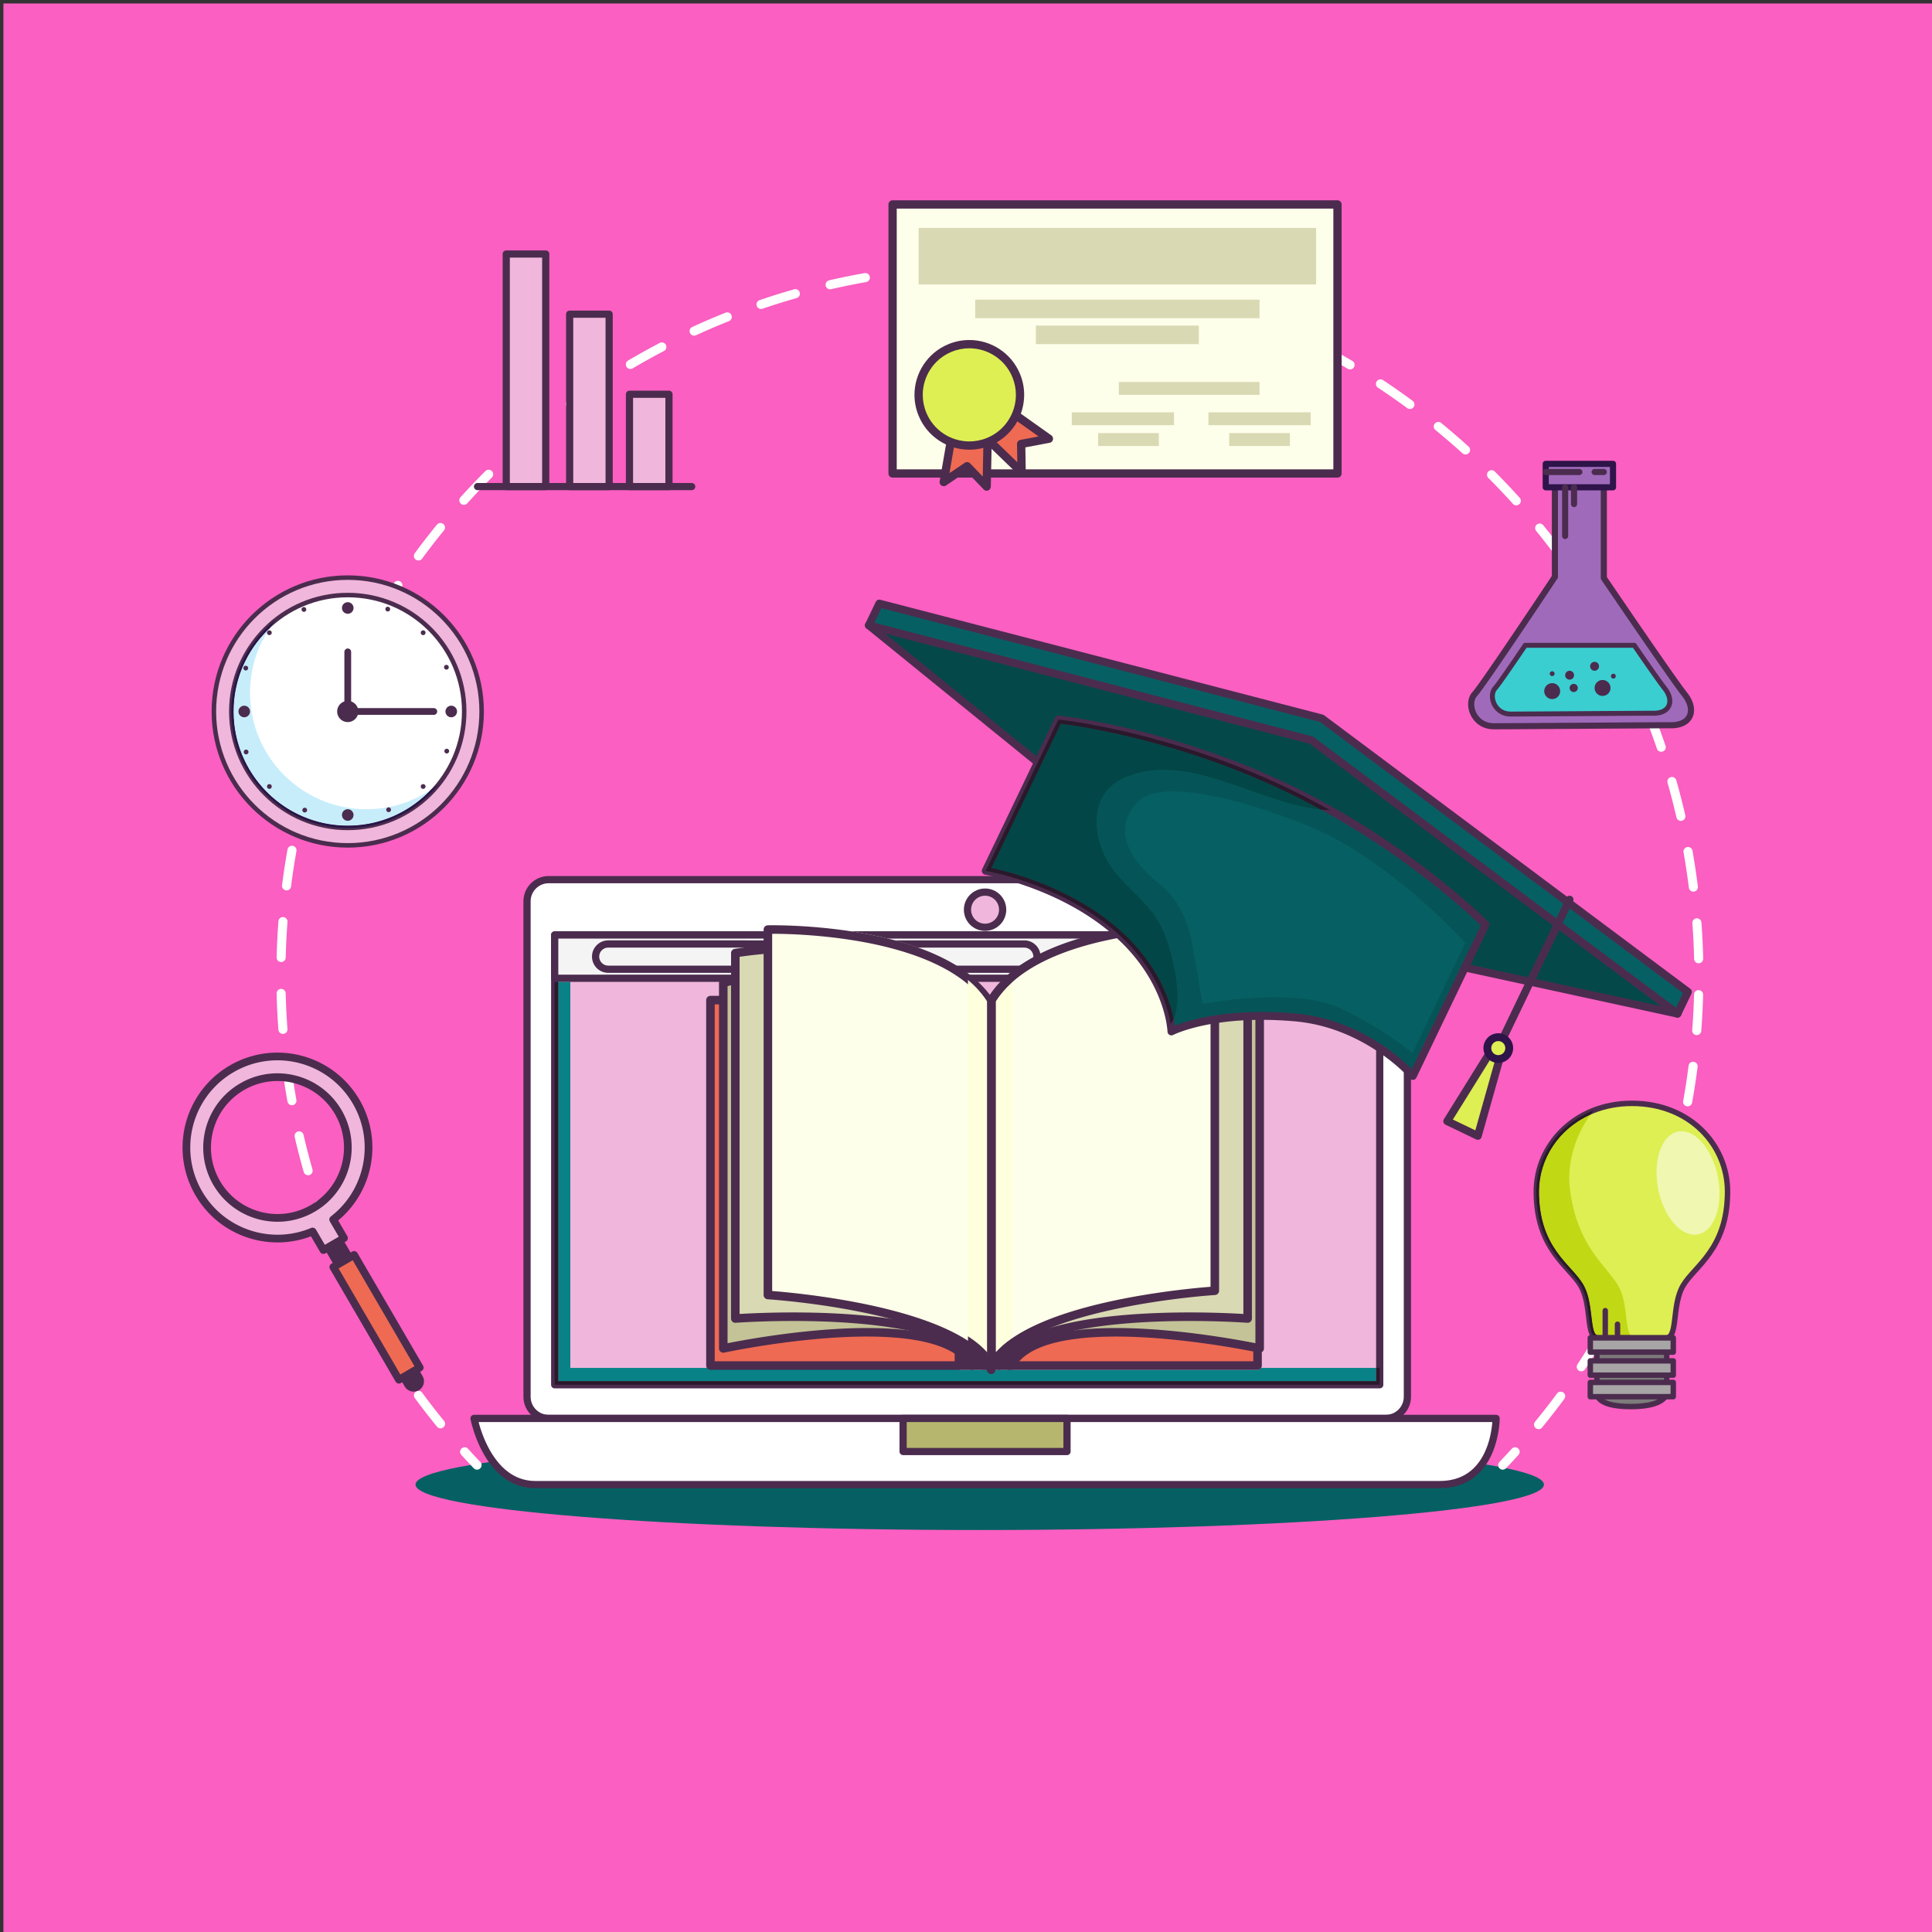 <?xml version="1.0" encoding="UTF-8" standalone="no"?>
<svg
   height="566.933"
   width="566.933"
   xml:space="preserve"
   version="1.1"
   id="svg467"
   sodipodi:docname="logo.svg"
   inkscape:version="1.1.1 (3bf5ae0d25, 2021-09-20)"
   xmlns:inkscape="http://www.inkscape.org/namespaces/inkscape"
   xmlns:sodipodi="http://sodipodi.sourceforge.net/DTD/sodipodi-0.dtd"
   xmlns="http://www.w3.org/2000/svg"
   xmlns:svg="http://www.w3.org/2000/svg"><rect width="100%" height="100%" fill="#333333" stroke="none"/><defs
     id="defs471" /><sodipodi:namedview
     id="namedview469"
     pagecolor="#ffffff"
     bordercolor="#666666"
     borderopacity="1.0"
     inkscape:pageshadow="2"
     inkscape:pageopacity="0.0"
     inkscape:pagecheckerboard="0"
     showgrid="false"
     inkscape:zoom="0.70710678"
     inkscape:cx="321.73358"
     inkscape:cy="348.60364"
     inkscape:window-width="1920"
     inkscape:window-height="1017"
     inkscape:window-x="-8"
     inkscape:window-y="-8"
     inkscape:window-maximized="1"
     inkscape:current-layer="svg467" /><path
     style="fill:#fa5fc1;fill-opacity:1;fill-rule:nonzero;stroke:none;stroke-width:0.133"
     d="M 1,566.989 H 567.914 V 1.018 H 1 Z"
     id="path241" /><path
     style="fill:#066063;fill-opacity:1;fill-rule:nonzero;stroke:none;stroke-width:0.133"
     d="m 121.933,435.641 c 0,7.364 74.124,13.333 165.563,13.333 91.436,0 165.561,-5.969 165.561,-13.333 0,-7.364 -74.125,-13.333 -165.561,-13.333 -91.439,0 -165.563,5.969 -165.563,13.333"
     id="path243" /><path
     style="fill:#ffffff;fill-opacity:1;fill-rule:nonzero;stroke:none;stroke-width:0.133"
     d="m 441.937,430.847 c 1.235,-1.293 2.453,-2.601 3.655,-3.927 0.493,-0.545 0.453,-1.388 -0.092,-1.883 -0.545,-0.495 -1.388,-0.455 -1.883,0.091 -1.187,1.308 -2.391,2.6 -3.609,3.877 -0.508,0.533 -0.488,1.377 0.044,1.885 0.533,0.509 1.377,0.489 1.887,-0.044 m 10.582,-11.962 a 211.021,211.021 0 0 0 6.516,-8.378 c 0.437,-0.593 0.312,-1.427 -0.28,-1.864 -0.593,-0.437 -1.428,-0.312 -1.864,0.28 -2.077,2.813 -4.223,5.571 -6.436,8.272 -0.467,0.571 -0.383,1.411 0.187,1.877 0.571,0.467 1.411,0.383 1.877,-0.187 m 12.602,-17.076 c 1.952,-2.947 3.832,-5.945 5.637,-8.993 0.375,-0.635 0.165,-1.452 -0.468,-1.827 a 1.333,1.333 0 0 0 -1.828,0.468 204.227,204.227 0 0 1 -5.564,8.878 c -0.407,0.615 -0.24,1.441 0.375,1.848 0.613,0.407 1.441,0.239 1.848,-0.375 m 10.812,-18.261 a 208.588,208.588 0 0 0 4.696,-9.517 c 0.308,-0.669 0.017,-1.461 -0.651,-1.769 -0.669,-0.309 -1.461,-0.019 -1.769,0.651 a 206.747,206.747 0 0 1 -4.637,9.396 c -0.343,0.652 -0.092,1.457 0.56,1.801 0.652,0.341 1.457,0.091 1.801,-0.561 m 8.901,-19.262 c 1.316,-3.275 2.551,-6.592 3.703,-9.946 0.239,-0.696 -0.132,-1.453 -0.827,-1.693 -0.697,-0.239 -1.455,0.132 -1.693,0.828 -1.139,3.312 -2.359,6.585 -3.657,9.818 -0.275,0.683 0.057,1.459 0.741,1.733 0.683,0.275 1.459,-0.057 1.733,-0.74 m 6.893,-20.067 c 0.973,-3.389 1.864,-6.813 2.669,-10.27 0.167,-0.717 -0.28,-1.435 -0.997,-1.601 -0.717,-0.168 -1.435,0.279 -1.601,0.996 a 203.998,203.998 0 0 1 -2.633,10.14 c -0.204,0.707 0.205,1.445 0.912,1.649 0.708,0.203 1.447,-0.207 1.651,-0.913 m 4.811,-20.665 c 0.623,-3.467 1.16,-6.962 1.609,-10.486 0.093,-0.732 -0.424,-1.399 -1.155,-1.492 -0.731,-0.093 -1.397,0.424 -1.491,1.155 -0.444,3.479 -0.975,6.93 -1.589,10.353 -0.131,0.724 0.352,1.417 1.077,1.548 0.724,0.131 1.417,-0.352 1.548,-1.077 m 2.687,-21.042 c 0.268,-3.509 0.451,-7.041 0.544,-10.597 0.02,-0.736 -0.561,-1.348 -1.297,-1.368 -0.736,-0.019 -1.348,0.561 -1.368,1.299 -0.092,3.511 -0.272,6.998 -0.537,10.462 -0.057,0.735 0.492,1.376 1.227,1.432 0.735,0.056 1.375,-0.493 1.432,-1.228 m 0.56,-21.21 c -0.083,-3.556 -0.255,-7.089 -0.513,-10.598 -0.055,-0.735 -0.695,-1.287 -1.428,-1.232 -0.735,0.053 -1.287,0.693 -1.232,1.428 0.256,3.464 0.425,6.953 0.508,10.465 0.016,0.736 0.627,1.319 1.364,1.301 0.735,-0.017 1.317,-0.628 1.301,-1.364 m -1.559,-21.159 c -0.44,-3.525 -0.967,-7.025 -1.58,-10.494 -0.128,-0.725 -0.82,-1.209 -1.544,-1.081 -0.725,0.128 -1.211,0.82 -1.081,1.545 0.604,3.425 1.125,6.878 1.559,10.361 0.091,0.731 0.757,1.249 1.488,1.157 0.731,-0.091 1.249,-0.757 1.157,-1.488 h 10e-4 m -3.691,-20.895 a 207.559,207.559 0 0 0 -2.639,-10.28 c -0.201,-0.709 -0.939,-1.12 -1.647,-0.919 -0.709,0.201 -1.12,0.939 -0.919,1.648 0.952,3.348 1.821,6.732 2.605,10.148 0.165,0.717 0.88,1.165 1.597,1.001 0.717,-0.165 1.167,-0.881 1.001,-1.599 m -5.799,-20.411 a 207.795,207.795 0 0 0 -3.683,-9.98 c -0.272,-0.684 -1.048,-1.017 -1.731,-0.745 -0.685,0.273 -1.019,1.048 -0.745,1.732 a 205.85,205.85 0 0 1 3.635,9.852 c 0.236,0.696 0.993,1.069 1.691,0.832 0.697,-0.237 1.071,-0.995 0.833,-1.691 m -7.868,-19.754 c -1.481,-3.227 -3.041,-6.409 -4.679,-9.545 -0.34,-0.653 -1.145,-0.907 -1.799,-0.565 -0.652,0.341 -0.905,1.145 -0.564,1.799 1.616,3.096 3.156,6.239 4.617,9.424 0.307,0.669 1.099,0.963 1.768,0.656 0.668,-0.308 0.963,-1.099 0.656,-1.768 m -9.833,-18.838 a 209.983,209.983 0 0 0 -5.62,-9.016 c -0.405,-0.615 -1.232,-0.785 -1.847,-0.38 -0.616,0.405 -0.785,1.232 -0.38,1.848 1.921,2.916 3.772,5.884 5.548,8.901 0.373,0.635 1.191,0.845 1.825,0.472 0.635,-0.373 0.845,-1.191 0.473,-1.825 m -11.687,-17.733 a 211.243,211.243 0 0 0 -6.498,-8.398 c -0.467,-0.571 -1.305,-0.657 -1.876,-0.191 -0.571,0.465 -0.656,1.304 -0.191,1.876 2.207,2.707 4.347,5.472 6.416,8.29 0.435,0.593 1.269,0.721 1.864,0.287 0.593,-0.436 0.721,-1.271 0.285,-1.864 m -13.412,-16.457 c -2.371,-2.627 -4.808,-5.193 -7.308,-7.697 a 1.335,1.335 0 0 0 -1.887,-0.001 c -0.521,0.52 -0.521,1.365 0,1.885 2.468,2.472 4.873,5.007 7.216,7.6 0.493,0.547 1.336,0.591 1.883,0.096 0.545,-0.493 0.589,-1.336 0.096,-1.883 M 430.944,131.039 a 209.093,209.093 0 0 0 -8.041,-6.921 c -0.571,-0.467 -1.411,-0.381 -1.877,0.188 -0.465,0.571 -0.381,1.411 0.189,1.876 a 209.403,209.403 0 0 1 7.94,6.833 c 0.545,0.495 1.389,0.452 1.884,-0.093 0.493,-0.547 0.452,-1.389 -0.093,-1.884 l -10e-4,10e-4 m -16.421,-13.426 a 210.982,210.982 0 0 0 -8.694,-6.072 c -0.613,-0.407 -1.441,-0.237 -1.847,0.377 -0.407,0.613 -0.239,1.44 0.376,1.847 2.913,1.928 5.776,3.927 8.584,5.996 0.592,0.436 1.427,0.309 1.864,-0.283 0.437,-0.593 0.311,-1.428 -0.283,-1.865 M 396.841,105.918 a 207.901,207.901 0 0 0 -9.258,-5.16 c -0.652,-0.341 -1.457,-0.091 -1.8,0.561 a 1.333,1.333 0 0 0 0.563,1.8 c 3.093,1.623 6.141,3.321 9.14,5.093 0.633,0.375 1.451,0.165 1.825,-0.469 0.375,-0.633 0.164,-1.451 -0.469,-1.825 m -18.762,-9.841 c -3.2,-1.476 -6.444,-2.873 -9.728,-4.191 -0.684,-0.275 -1.461,0.057 -1.735,0.741 -0.273,0.683 0.059,1.46 0.741,1.733 3.243,1.3 6.444,2.68 9.604,4.137 0.668,0.308 1.46,0.016 1.768,-0.652 0.309,-0.669 0.017,-1.46 -0.651,-1.769 m -19.677,-7.888 c -3.337,-1.144 -6.713,-2.207 -10.125,-3.184 -0.708,-0.203 -1.447,0.207 -1.648,0.915 a 1.331,1.331 0 0 0 0.915,1.648 c 3.367,0.967 6.699,2.015 9.993,3.144 a 1.332,1.332 0 0 0 1.693,-0.829 c 0.24,-0.696 -0.132,-1.455 -0.828,-1.693 m -20.398,-5.847 c -3.433,-0.797 -6.898,-1.511 -10.396,-2.136 a 1.333,1.333 0 0 0 -1.547,1.079 c -0.129,0.724 0.352,1.417 1.077,1.547 3.451,0.617 6.873,1.321 10.262,2.108 0.716,0.167 1.433,-0.28 1.6,-0.997 0.165,-0.717 -0.28,-1.435 -0.997,-1.6 m -20.886,-3.74 c -3.492,-0.444 -7.012,-0.801 -10.557,-1.071 a 1.333,1.333 0 0 0 -1.431,1.228 c -0.056,0.735 0.493,1.375 1.228,1.432 3.501,0.265 6.976,0.619 10.424,1.056 0.731,0.092 1.399,-0.424 1.491,-1.155 0.092,-0.731 -0.424,-1.397 -1.155,-1.491 m -21.155,-1.609 a 211.12,211.12 0 0 0 -10.613,-0.008 c -0.737,0.016 -1.32,0.628 -1.301,1.364 0.017,0.736 0.628,1.319 1.365,1.301 1.681,-0.04 3.368,-0.061 5.06,-0.061 1.812,0 3.619,0.024 5.42,0.071 0.736,0.019 1.349,-0.563 1.368,-1.299 0.019,-0.736 -0.563,-1.349 -1.299,-1.368 m -21.213,0.511 c -3.544,0.264 -7.065,0.616 -10.558,1.053 -0.732,0.092 -1.249,0.759 -1.157,1.489 0.091,0.729 0.757,1.248 1.489,1.156 3.449,-0.432 6.924,-0.779 10.424,-1.039 0.735,-0.055 1.285,-0.693 1.232,-1.428 -0.055,-0.735 -0.695,-1.285 -1.428,-1.231 l -0.001,-0.001 m -21.053,2.639 c -3.497,0.62 -6.964,1.327 -10.398,2.117 -0.719,0.165 -1.165,0.88 -1.001,1.599 0.165,0.716 0.88,1.164 1.599,1 3.391,-0.781 6.814,-1.479 10.266,-2.091 0.724,-0.128 1.208,-0.82 1.08,-1.545 -0.128,-0.725 -0.82,-1.208 -1.545,-1.08 m -20.678,4.763 a 207.553,207.553 0 0 0 -10.13,3.167 c -0.697,0.236 -1.069,0.993 -0.832,1.692 0.237,0.696 0.995,1.068 1.692,0.832 a 205.636,205.636 0 0 1 10.001,-3.127 c 0.708,-0.201 1.119,-0.939 0.917,-1.647 a 1.334,1.334 0 0 0 -1.648,-0.917 m -20.108,6.854 c -3.299,1.316 -6.557,2.715 -9.772,4.192 -0.669,0.307 -0.961,1.099 -0.653,1.768 0.307,0.669 1.099,0.961 1.768,0.655 3.172,-1.459 6.389,-2.839 9.646,-4.137 0.684,-0.273 1.016,-1.051 0.744,-1.733 -0.273,-0.684 -1.049,-1.017 -1.733,-0.744 m -19.314,8.876 a 208.949,208.949 0 0 0 -9.288,5.161 c -0.636,0.373 -0.847,1.191 -0.472,1.825 0.373,0.635 1.191,0.845 1.825,0.472 3.009,-1.773 6.067,-3.473 9.17,-5.096 0.652,-0.341 0.905,-1.147 0.564,-1.8 -0.341,-0.652 -1.147,-0.904 -1.8,-0.563 m -18.301,10.786 a 209.101,209.101 0 0 0 -8.714,6.073 c -0.593,0.436 -0.72,1.269 -0.284,1.864 0.436,0.592 1.271,0.72 1.864,0.284 2.815,-2.069 5.683,-4.068 8.604,-5.996 0.613,-0.405 0.783,-1.232 0.377,-1.847 -0.405,-0.615 -1.232,-0.784 -1.847,-0.379 m -17.109,12.577 a 210.404,210.404 0 0 0 -8.053,6.918 c -0.547,0.493 -0.589,1.336 -0.095,1.883 0.493,0.545 1.337,0.588 1.883,0.095 2.592,-2.343 5.244,-4.62 7.952,-6.83 a 1.332,1.332 0 0 0 0.189,-1.876 c -0.465,-0.569 -1.305,-0.655 -1.876,-0.189 m -15.746,14.23 a 211.531,211.531 0 0 0 -7.313,7.689 c -0.494,0.547 -0.452,1.391 0.095,1.884 0.546,0.495 1.389,0.452 1.883,-0.095 a 208.521,208.521 0 0 1 7.221,-7.593 c 0.52,-0.52 0.52,-1.364 0,-1.885 -0.521,-0.52 -1.365,-0.52 -1.886,0 m -14.228,15.737 a 210.268,210.268 0 0 0 -6.5,8.382 c -0.436,0.593 -0.309,1.428 0.284,1.864 0.593,0.436 1.428,0.309 1.865,-0.284 a 207.241,207.241 0 0 1 6.417,-8.276 c 0.466,-0.571 0.381,-1.411 -0.189,-1.877 -0.571,-0.465 -1.411,-0.38 -1.876,0.191 m -12.566,17.081 a 209.045,209.045 0 0 0 -5.618,8.99 c -0.374,0.635 -0.163,1.452 0.471,1.827 0.634,0.373 1.451,0.163 1.826,-0.471 a 205.909,205.909 0 0 1 5.546,-8.877 c 0.406,-0.615 0.236,-1.441 -0.378,-1.848 -0.615,-0.405 -1.442,-0.236 -1.848,0.379 m -10.771,18.253 a 207.52,207.52 0 0 0 -4.675,9.508 c -0.308,0.668 -0.016,1.46 0.653,1.768 a 1.333,1.333 0 0 0 1.769,-0.653 206.475,206.475 0 0 1 4.616,-9.386 c 0.341,-0.652 0.089,-1.457 -0.563,-1.799 -0.652,-0.343 -1.458,-0.091 -1.799,0.563 m -8.86,19.237 a 208.532,208.532 0 0 0 -3.691,9.952 c -0.238,0.696 0.133,1.455 0.831,1.693 0.696,0.237 1.455,-0.135 1.693,-0.831 1.133,-3.313 2.348,-6.588 3.644,-9.822 0.273,-0.684 -0.059,-1.46 -0.743,-1.733 -0.684,-0.275 -1.46,0.057 -1.733,0.741 m -6.869,20.078 a 207.154,207.154 0 0 0 -2.657,10.276 c -0.166,0.716 0.281,1.433 0.998,1.599 0.717,0.167 1.433,-0.28 1.6,-0.997 a 204.572,204.572 0 0 1 2.622,-10.144 c 0.202,-0.708 -0.207,-1.447 -0.915,-1.649 -0.708,-0.201 -1.446,0.208 -1.648,0.916 m -4.786,20.671 a 209.932,209.932 0 0 0 -1.597,10.492 c -0.092,0.731 0.425,1.397 1.156,1.489 0.73,0.092 1.397,-0.425 1.49,-1.156 0.44,-3.479 0.967,-6.932 1.578,-10.356 0.129,-0.725 -0.354,-1.417 -1.078,-1.547 -0.725,-0.131 -1.418,0.352 -1.547,1.077 h -5.34e-4 m -2.661,21.05 c -0.265,3.509 -0.443,7.042 -0.532,10.598 -0.018,0.736 0.563,1.348 1.299,1.367 0.736,0.019 1.348,-0.564 1.367,-1.3 0.088,-3.511 0.264,-7 0.525,-10.465 0.055,-0.735 -0.495,-1.375 -1.23,-1.429 -0.734,-0.056 -1.374,0.495 -1.429,1.229 m -0.535,21.213 c 0.087,3.559 0.264,7.093 0.527,10.605 0.055,0.735 0.695,1.285 1.43,1.231 0.734,-0.055 1.284,-0.695 1.23,-1.429 -0.26,-3.468 -0.434,-6.958 -0.52,-10.472 -0.018,-0.736 -0.63,-1.319 -1.366,-1.3 -0.736,0.017 -1.318,0.629 -1.3,1.365 m 1.587,21.171 c 0.444,3.527 0.976,7.028 1.594,10.498 0.129,0.724 0.821,1.208 1.546,1.079 0.725,-0.129 1.208,-0.821 1.079,-1.547 -0.61,-3.427 -1.135,-6.881 -1.573,-10.364 -0.092,-0.731 -0.759,-1.249 -1.49,-1.156 -0.731,0.091 -1.248,0.759 -1.156,1.489 m 3.72,20.902 c 0.8,3.46 1.685,6.889 2.654,10.281 0.203,0.708 0.941,1.119 1.649,0.916 0.708,-0.201 1.118,-0.94 0.916,-1.648 a 204.7,204.7 0 0 1 -2.62,-10.149 c -0.166,-0.719 -0.882,-1.165 -1.599,-1 a 1.334,1.334 0 0 0 -0.999,1.6 m 5.831,20.414 a 207.031,207.031 0 0 0 3.69,9.957 c 0.273,0.683 1.049,1.016 1.733,0.743 0.684,-0.273 1.017,-1.049 0.743,-1.733 a 204.804,204.804 0 0 1 -3.642,-9.829 1.332,1.332 0 0 0 -1.693,-0.829 c -0.697,0.237 -1.069,0.995 -0.83,1.692 h -5.33e-4 m 7.883,19.712 a 208.131,208.131 0 0 0 4.684,9.529 c 0.342,0.652 1.147,0.904 1.799,0.563 0.652,-0.343 0.904,-1.148 0.563,-1.8 a 206.636,206.636 0 0 1 -4.624,-9.406 c -0.308,-0.669 -1.1,-0.963 -1.769,-0.653 a 1.332,1.332 0 0 0 -0.654,1.768 h 4e-4 m 9.846,18.806 a 209.829,209.829 0 0 0 5.626,9.004 c 0.406,0.615 1.233,0.784 1.848,0.377 0.614,-0.407 0.783,-1.233 0.378,-1.848 a 206.206,206.206 0 0 1 -5.555,-8.888 c -0.375,-0.635 -1.192,-0.845 -1.827,-0.471 -0.634,0.373 -0.845,1.191 -0.47,1.825 m 11.7,17.71 a 210.504,210.504 0 0 0 6.506,8.389 c 0.466,0.571 1.306,0.655 1.876,0.189 0.57,-0.465 0.655,-1.305 0.19,-1.876 -2.21,-2.705 -4.352,-5.467 -6.424,-8.282 -0.436,-0.593 -1.271,-0.72 -1.864,-0.284 -0.593,0.436 -0.72,1.272 -0.284,1.864 m 13.623,16.656 c 1.201,1.325 2.42,2.633 3.654,3.927 0.508,0.532 1.352,0.553 1.885,0.044 0.533,-0.508 0.553,-1.352 0.045,-1.884 a 212.698,212.698 0 0 1 -3.609,-3.879 c -0.495,-0.545 -1.337,-0.587 -1.883,-0.091 -0.546,0.493 -0.586,1.337 -0.092,1.883 m 277.635,-17.044 c 0,3.509 -2.845,6.352 -6.352,6.352 H 161.008 c -3.508,0 -6.353,-2.843 -6.353,-6.352 V 264.476 c 0,-3.507 2.845,-6.352 6.353,-6.352 h 245.629 c 3.507,0 6.352,2.845 6.352,6.352 v 145.402"
     id="path245" /><path
     style="fill:#4b2c4e;fill-opacity:1;fill-rule:nonzero;stroke:none;stroke-width:0.133"
     d="m 412.989,409.877 h -1.059 c -10e-4,1.465 -0.592,2.781 -1.551,3.743 -0.963,0.96 -2.279,1.551 -3.743,1.551 H 161.008 c -1.465,0 -2.781,-0.591 -3.744,-1.551 -0.959,-0.961 -1.549,-2.277 -1.551,-3.743 V 264.476 c 10e-4,-1.464 0.592,-2.781 1.551,-3.743 0.963,-0.96 2.279,-1.549 3.744,-1.551 h 245.629 c 1.464,0.001 2.78,0.591 3.743,1.551 0.959,0.961 1.549,2.279 1.551,3.743 v 145.402 h 2.117 V 264.476 c -10e-4,-4.093 -3.319,-7.409 -7.41,-7.41 H 161.008 c -4.093,0.001 -7.41,3.317 -7.412,7.41 v 145.402 c 0.001,4.095 3.319,7.41 7.412,7.41 h 245.629 c 4.092,0 7.41,-3.317 7.41,-7.41 h -1.059"
     id="path247" /><path
     style="fill:#f0b6db;fill-opacity:1;fill-rule:nonzero;stroke:none;stroke-width:0.133"
     d="M 162.774,406.348 H 404.871 V 274.358 H 162.774 Z"
     id="path249" /><path
     style="fill:#4b2c4e;fill-opacity:1;fill-rule:nonzero;stroke:none;stroke-width:0.133"
     d="m 404.871,406.348 v -1.059 H 163.831 V 275.417 h 239.981 v 130.931 h 1.06 v -1.059 1.059 h 1.059 V 274.358 c 0,-0.279 -0.113,-0.551 -0.311,-0.748 a 1.065,1.065 0 0 0 -0.748,-0.311 H 162.774 c -0.28,0 -0.552,0.113 -0.749,0.311 a 1.062,1.062 0 0 0 -0.311,0.748 v 131.99 c 0,0.279 0.113,0.552 0.311,0.749 a 1.07,1.07 0 0 0 0.749,0.309 h 242.098 c 0.283,0 0.548,-0.109 0.748,-0.311 a 1.049,1.049 0 0 0 0.311,-0.748 h -1.059"
     id="path251" /><path
     style="fill:#f0b6db;fill-opacity:1;fill-rule:nonzero;stroke:none;stroke-width:0.133"
     d="m 375.736,374.601 c -1.611,0 -3.225,-0.02 -4.836,-0.057 v -75.277 c 2.772,0.019 5.764,0.149 8.974,0.428 9.262,0.803 16.981,4.205 22.705,7.749 v 65.386 c -8.88,1.18 -17.857,1.771 -26.843,1.771 m -84.793,-83.382 c -0.787,-1.091 -1.651,-2.121 -2.583,-3.099 h 5.164 c -0.932,0.977 -1.796,2.008 -2.581,3.099"
     id="path253" /><path
     style="fill:#088286;fill-opacity:1;fill-rule:nonzero;stroke:none;stroke-width:0.133"
     d="M 403.811,405.289 H 163.831 V 288.12 h 3.531 v 113.287 h 113.048 c 0.045,0.068 0.097,0.132 0.156,0.191 a 1.261,1.261 0 0 0 0.887,0.367 h 87.568 a 1.25,1.25 0 0 0 1.043,-0.557 h 33.748 v 3.883"
     id="path255" /><path
     style="fill:#2a182b;fill-opacity:1;fill-rule:nonzero;stroke:none;stroke-width:0.133"
     d="M 404.871,406.348 H 162.774 V 288.12 h 1.057 v 117.169 h 239.981 v -3.883 h 1.06 v 4.941 m 0,0 v -1.059 1.059"
     id="path257" /><path
     style="fill:#ffffff;fill-opacity:1;fill-rule:nonzero;stroke:none;stroke-width:0.133"
     d="m 139.109,416.229 h 299.908 c 0,0 0,19.412 -16.586,19.412 H 157.107 c -14.293,0 -17.998,-19.412 -17.998,-19.412"
     id="path259" /><path
     style="fill:#4b2c4e;fill-opacity:1;fill-rule:nonzero;stroke:none;stroke-width:0.133"
     d="m 139.109,416.229 v 1.059 h 299.908 v -1.059 h -1.06 v 0.041 c -10e-4,0.491 -0.141,5.22 -2.179,9.681 -1.016,2.233 -2.489,4.388 -4.615,5.977 -2.129,1.587 -4.916,2.648 -8.733,2.653 H 157.107 c -3.329,-0.005 -5.987,-1.113 -8.196,-2.813 -3.307,-2.544 -5.537,-6.483 -6.897,-9.801 a 37.232,37.232 0 0 1 -1.448,-4.228 30.188,30.188 0 0 1 -0.321,-1.267 c -0.033,-0.148 -0.058,-0.261 -0.074,-0.336 l -0.021,-0.107 -1.04,0.199 v 1.059 -1.059 l -1.04,0.199 c 0.015,0.063 0.951,4.999 3.755,10.024 1.405,2.511 3.283,5.053 5.794,6.994 2.505,1.94 5.672,3.257 9.489,3.253 h 265.324 c 4.351,0.005 7.729,-1.292 10.24,-3.257 3.772,-2.953 5.587,-7.273 6.496,-10.808 0.908,-3.543 0.908,-6.348 0.909,-6.405 0,-0.279 -0.113,-0.551 -0.311,-0.748 a 1.065,1.065 0 0 0 -0.748,-0.311 H 139.109 a 1.065,1.065 0 0 0 -0.816,0.384 1.064,1.064 0 0 0 -0.224,0.873 l 1.04,-0.199"
     id="path261" /><path
     style="fill:#f4f4f4;fill-opacity:1;fill-rule:nonzero;stroke:none;stroke-width:0.133"
     d="M 162.774,287.062 H 404.871 V 274.358 H 162.774 Z"
     id="path263" /><path
     style="fill:#4b2c4e;fill-opacity:1;fill-rule:nonzero;stroke:none;stroke-width:0.133"
     d="m 404.871,287.062 v -1.059 h -241.039 v -10.586 h 239.979 v 11.645 h 1.06 v -1.059 1.059 h 1.059 v -12.704 c 0,-0.279 -0.113,-0.551 -0.311,-0.748 a 1.065,1.065 0 0 0 -0.748,-0.311 H 162.774 c -0.28,0 -0.552,0.113 -0.749,0.311 a 1.062,1.062 0 0 0 -0.311,0.748 v 12.704 c 0,0.279 0.113,0.552 0.311,0.749 a 1.064,1.064 0 0 0 0.749,0.309 h 242.098 c 0.283,0 0.548,-0.109 0.748,-0.309 0.2,-0.2 0.311,-0.467 0.311,-0.749 h -1.059"
     id="path265" /><path
     style="fill:#f4f4f4;fill-opacity:1;fill-rule:nonzero;stroke:none;stroke-width:0.133"
     d="m 377.696,281.239 c 0,2.047 -1.659,3.707 -3.704,3.707 -2.048,0 -3.707,-1.66 -3.707,-3.707 0,-2.047 1.659,-3.705 3.707,-3.705 2.045,0 3.704,1.659 3.704,3.705"
     id="path267" /><path
     style="fill:#2e1449;fill-opacity:1;fill-rule:nonzero;stroke:none;stroke-width:0.133"
     d="m 377.696,281.239 h -1.059 c -0.003,1.461 -1.185,2.644 -2.645,2.647 -1.464,-0.003 -2.645,-1.185 -2.648,-2.647 0.003,-1.461 1.184,-2.644 2.648,-2.647 1.46,0.003 2.643,1.185 2.645,2.647 h 2.117 c 0,-2.632 -2.132,-4.764 -4.763,-4.764 -2.633,0 -4.765,2.132 -4.767,4.764 10e-4,2.632 2.133,4.764 4.767,4.764 2.631,0 4.763,-2.132 4.763,-4.764 h -1.059"
     id="path269" /><path
     style="fill:#f4f4f4;fill-opacity:1;fill-rule:nonzero;stroke:none;stroke-width:0.133"
     d="m 388.46,281.239 c 0,2.047 -1.659,3.707 -3.705,3.707 -2.045,0 -3.704,-1.66 -3.704,-3.707 0,-2.047 1.659,-3.705 3.704,-3.705 2.047,0 3.705,1.659 3.705,3.705"
     id="path271" /><path
     style="fill:#2e1449;fill-opacity:1;fill-rule:nonzero;stroke:none;stroke-width:0.133"
     d="m 388.46,281.239 h -1.059 c -0.003,1.461 -1.185,2.644 -2.647,2.647 -1.461,-0.003 -2.644,-1.185 -2.647,-2.647 0.003,-1.461 1.185,-2.644 2.647,-2.647 1.461,0.003 2.644,1.185 2.647,2.647 h 2.117 c 0,-2.632 -2.133,-4.764 -4.764,-4.764 -2.631,0 -4.763,2.132 -4.764,4.764 10e-4,2.632 2.133,4.764 4.764,4.764 2.631,0 4.764,-2.132 4.764,-4.764 h -1.059"
     id="path273" /><path
     style="fill:#f4f4f4;fill-opacity:1;fill-rule:nonzero;stroke:none;stroke-width:0.133"
     d="m 399.225,281.239 c 0,2.047 -1.659,3.707 -3.705,3.707 -2.047,0 -3.705,-1.66 -3.705,-3.707 0,-2.047 1.659,-3.705 3.705,-3.705 2.047,0 3.705,1.659 3.705,3.705"
     id="path275" /><path
     style="fill:#2e1449;fill-opacity:1;fill-rule:nonzero;stroke:none;stroke-width:0.133"
     d="m 399.225,281.239 h -1.059 c -0.003,1.461 -1.185,2.644 -2.647,2.647 -1.463,-0.003 -2.644,-1.185 -2.647,-2.647 0.003,-1.461 1.184,-2.644 2.647,-2.647 1.461,0.003 2.644,1.185 2.647,2.647 h 2.117 c 0,-2.632 -2.132,-4.764 -4.764,-4.764 -2.632,0 -4.764,2.132 -4.765,4.764 10e-4,2.632 2.133,4.764 4.765,4.764 2.632,0 4.764,-2.132 4.764,-4.764 h -1.059"
     id="path277" /><path
     style="fill:#f4f4f4;fill-opacity:1;fill-rule:nonzero;stroke:none;stroke-width:0.133"
     d="m 304.291,280.71 c 0,2.047 -1.659,3.707 -3.705,3.707 H 178.477 c -2.047,0 -3.705,-1.66 -3.705,-3.707 0,-2.045 1.659,-3.707 3.705,-3.707 h 122.109 c 2.047,0 3.705,1.661 3.705,3.707"
     id="path279" /><path
     style="fill:#4b2c4e;fill-opacity:1;fill-rule:nonzero;stroke:none;stroke-width:0.133"
     d="m 304.291,280.71 h -1.06 c -0.003,1.461 -1.185,2.645 -2.645,2.648 H 178.477 c -1.461,-0.003 -2.644,-1.187 -2.647,-2.648 0.003,-1.461 1.185,-2.645 2.647,-2.648 h 122.109 c 1.46,0.003 2.643,1.187 2.645,2.648 h 2.119 c -10e-4,-2.631 -2.132,-4.764 -4.764,-4.765 H 178.477 c -2.632,0.001 -4.764,2.135 -4.764,4.765 0,2.631 2.132,4.765 4.764,4.765 h 122.109 c 2.632,-10e-4 4.763,-2.135 4.764,-4.765 h -1.059"
     id="path281" /><path
     style="fill:#f0b6db;fill-opacity:1;fill-rule:nonzero;stroke:none;stroke-width:0.133"
     d="m 294.225,266.946 c 0,2.849 -2.312,5.161 -5.163,5.161 -2.851,0 -5.161,-2.312 -5.161,-5.161 0,-2.851 2.311,-5.163 5.161,-5.163 2.851,0 5.163,2.312 5.163,5.163"
     id="path283" /><path
     style="fill:#4b2c4e;fill-opacity:1;fill-rule:nonzero;stroke:none;stroke-width:0.133"
     d="m 294.225,266.946 h -1.06 c -0.003,2.264 -1.837,4.099 -4.103,4.103 -2.265,-0.004 -4.099,-1.839 -4.103,-4.103 0.004,-2.265 1.837,-4.099 4.103,-4.104 2.265,0.005 4.1,1.839 4.103,4.104 h 2.119 c -10e-4,-3.436 -2.785,-6.22 -6.221,-6.221 -3.436,10e-4 -6.22,2.785 -6.22,6.221 0,3.435 2.784,6.22 6.22,6.22 3.436,-0.001 6.22,-2.785 6.221,-6.22 h -1.059"
     id="path285" /><path
     style="fill:#b6b66e;fill-opacity:1;fill-rule:nonzero;stroke:none;stroke-width:0.133"
     d="m 313.108,425.936 h -48.092 v -9.706 h 48.092 v 9.706"
     id="path287" /><path
     style="fill:#4b2c4e;fill-opacity:1;fill-rule:nonzero;stroke:none;stroke-width:0.133"
     d="m 313.108,425.936 v -1.06 h -47.035 v -7.588 h 45.975 l 10e-4,8.648 h 1.059 v -1.06 1.06 h 1.059 v -9.706 c 0,-0.279 -0.113,-0.551 -0.309,-0.748 a 1.068,1.068 0 0 0 -0.749,-0.311 h -48.092 c -0.28,0 -0.552,0.113 -0.749,0.311 a 1.065,1.065 0 0 0 -0.311,0.748 v 9.706 c 0,0.279 0.113,0.551 0.311,0.748 a 1.065,1.065 0 0 0 0.749,0.311 h 48.092 c 0.283,0 0.548,-0.111 0.748,-0.311 0.2,-0.2 0.311,-0.465 0.311,-0.748 h -1.059"
     id="path289" /><path
     style="fill:#ef6a53;fill-opacity:1;fill-rule:nonzero;stroke:none;stroke-width:0.133"
     d="M 281.452,400.711 H 208.479 V 293.475 h 72.973 v 107.236"
     id="path291" /><path
     style="fill:#4b2c4e;fill-opacity:1;fill-rule:nonzero;stroke:none;stroke-width:0.133"
     d="m 281.452,400.711 v -1.255 h -71.718 V 294.728 h 70.464 v 105.983 h 1.255 v -1.255 1.255 h 1.255 V 293.475 c 0,-0.331 -0.133,-0.653 -0.368,-0.888 a 1.261,1.261 0 0 0 -0.887,-0.367 h -72.973 c -0.329,0 -0.653,0.133 -0.887,0.367 a 1.266,1.266 0 0 0 -0.368,0.888 v 107.236 c 0,0.329 0.135,0.653 0.368,0.887 a 1.264,1.264 0 0 0 0.887,0.367 h 72.973 c 0.335,0 0.651,-0.131 0.887,-0.367 a 1.246,1.246 0 0 0 0.368,-0.887 h -1.255"
     id="path293" /><path
     style="fill:#ef6a53;fill-opacity:1;fill-rule:nonzero;stroke:none;stroke-width:0.133"
     d="m 296.048,400.711 h 72.973 V 293.475 h -72.973 z"
     id="path295" /><path
     style="fill:#4b2c4e;fill-opacity:1;fill-rule:nonzero;stroke:none;stroke-width:0.133"
     d="m 369.02,400.711 v -1.255 H 297.301 V 294.728 h 70.464 l 10e-4,105.983 h 1.255 v -1.255 1.255 h 1.253 V 293.475 c 0,-0.331 -0.133,-0.655 -0.367,-0.888 a 1.266,1.266 0 0 0 -0.887,-0.367 h -72.973 c -0.331,0 -0.655,0.133 -0.888,0.367 a 1.264,1.264 0 0 0 -0.367,0.888 v 107.236 c 0,0.329 0.133,0.653 0.367,0.887 a 1.264,1.264 0 0 0 0.888,0.367 h 72.973 c 0.335,0 0.649,-0.131 0.887,-0.367 a 1.25,1.25 0 0 0 0.367,-0.887 h -1.253"
     id="path297" /><path
     style="fill:#ad1a1c;fill-opacity:1;fill-rule:nonzero;stroke:none;stroke-width:0.133"
     d="m 281.452,400.711 h 14.595 V 293.475 h -14.595 z"
     id="path299" /><path
     style="fill:#4b2c4e;fill-opacity:1;fill-rule:nonzero;stroke:none;stroke-width:0.133"
     d="m 296.048,400.711 v -1.255 H 282.705 V 294.728 h 12.086 l 10e-4,105.983 h 1.255 v -1.255 1.255 h 1.253 V 293.475 c 0,-0.331 -0.133,-0.655 -0.367,-0.888 a 1.266,1.266 0 0 0 -0.887,-0.367 h -14.595 c -0.331,0 -0.653,0.133 -0.887,0.367 a 1.266,1.266 0 0 0 -0.368,0.888 v 107.236 c 0,0.329 0.135,0.653 0.368,0.887 a 1.261,1.261 0 0 0 0.887,0.367 h 14.596 c 0.335,0 0.649,-0.131 0.887,-0.367 a 1.25,1.25 0 0 0 0.367,-0.887 h -1.253"
     id="path301" /><path
     style="fill:#c3c397;fill-opacity:1;fill-rule:nonzero;stroke:none;stroke-width:0.133"
     d="M 285.214,400.711 C 274.953,382.21 212.242,395.694 212.242,395.694 V 288.458 c 0,0 58.636,-18.186 72.973,5.017 v 107.236"
     id="path303" /><path
     style="fill:#4b2c4e;fill-opacity:1;fill-rule:nonzero;stroke:none;stroke-width:0.133"
     d="m 285.214,400.711 1.096,-0.609 c -1.165,-2.1 -2.921,-3.8 -5.065,-5.153 -3.223,-2.029 -7.326,-3.321 -11.926,-4.131 -4.6,-0.807 -9.705,-1.121 -14.925,-1.123 -20.278,0.005 -42.371,4.765 -42.416,4.772 l 0.264,1.227 h 1.255 V 288.458 h -1.255 l 0.372,1.197 0.24,-0.073 c 2.415,-0.732 22.761,-6.657 41.531,-6.649 6.381,-0.001 12.572,0.685 17.773,2.443 5.209,1.761 9.389,4.552 11.989,8.758 l 1.068,-0.659 h -1.255 v 107.236 h 1.255 l 1.096,-0.609 -1.096,0.609 h 1.253 V 293.475 c 0,-0.233 -0.065,-0.463 -0.188,-0.66 -2.984,-4.832 -7.748,-7.938 -13.321,-9.816 -5.581,-1.881 -12.014,-2.573 -18.574,-2.576 -20.55,0.009 -42.452,6.824 -42.515,6.836 a 1.256,1.256 0 0 0 -0.883,1.199 v 107.236 c 0,0.381 0.171,0.736 0.467,0.976 a 1.251,1.251 0 0 0 1.052,0.249 c 0.001,0 0.335,-0.072 0.972,-0.2 4.453,-0.901 23.499,-4.519 40.916,-4.515 6.824,-0.003 13.394,0.559 18.681,2.012 2.644,0.725 4.961,1.672 6.83,2.853 1.872,1.183 3.288,2.585 4.212,4.249 a 1.252,1.252 0 0 0 1.411,0.605 1.254,1.254 0 0 0 0.94,-1.213 h -1.253"
     id="path305" /><path
     style="fill:#d9d9b4;fill-opacity:1;fill-rule:nonzero;stroke:none;stroke-width:0.133"
     d="M 288.749,400.711 C 278.488,382.21 215.776,386.914 215.776,386.914 V 279.677 c 0,0 58.636,-9.405 72.973,13.798 v 107.236"
     id="path307" /><path
     style="fill:#4b2c4e;fill-opacity:1;fill-rule:nonzero;stroke:none;stroke-width:0.133"
     d="m 288.749,400.711 1.097,-0.609 c -1.893,-3.399 -5.268,-5.953 -9.46,-7.938 -6.301,-2.973 -14.548,-4.705 -23.063,-5.729 -8.514,-1.019 -17.29,-1.309 -24.581,-1.309 -9.885,0 -17.038,0.537 -17.06,0.539 l 0.093,1.251 h 1.255 V 279.677 h -1.255 l 0.199,1.239 c 0.001,0 0.175,-0.028 0.517,-0.079 2.407,-0.356 12.917,-1.792 25.309,-1.791 8.73,-0.003 18.397,0.716 26.777,2.992 4.188,1.136 8.052,2.66 11.317,4.651 3.268,1.992 5.932,4.441 7.788,7.445 l 1.067,-0.659 h -1.253 v 107.236 h 1.253 l 1.097,-0.609 -1.097,0.609 h 1.255 V 293.475 c 0,-0.233 -0.065,-0.463 -0.188,-0.66 -2.103,-3.404 -5.088,-6.119 -8.616,-8.269 -10.593,-6.429 -26.094,-7.993 -39.399,-8.009 -14.378,0.001 -26.182,1.896 -26.223,1.901 a 1.253,1.253 0 0 0 -1.055,1.239 V 386.914 c 0,0.349 0.145,0.681 0.401,0.919 a 1.247,1.247 0 0 0 0.947,0.332 c 0.001,0 0.435,-0.032 1.249,-0.083 2.447,-0.149 8.276,-0.449 15.622,-0.448 9.629,-0.001 21.874,0.517 32.474,2.544 5.299,1.011 10.182,2.401 14.097,4.253 3.923,1.851 6.83,4.155 8.34,6.888 a 1.252,1.252 0 0 0 1.411,0.605 1.254,1.254 0 0 0 0.94,-1.213 h -1.255"
     id="path309" /><path
     style="fill:#feffea;fill-opacity:1;fill-rule:nonzero;stroke:none;stroke-width:0.133"
     d="m 290.944,400.711 c -10.261,-18.501 -65.532,-21.95 -65.532,-21.95 V 271.525 c 0,0 51.195,-1.253 65.532,21.95 v 107.236"
     id="path311" /><path
     style="fill:#4b2c4e;fill-opacity:1;fill-rule:nonzero;stroke:none;stroke-width:0.133"
     d="m 290.865,401.963 1.096,-0.609 c -2.809,-5.027 -8.418,-8.785 -15.157,-11.773 -10.124,-4.465 -22.935,-7.146 -33.25,-8.741 -10.313,-1.589 -18.117,-2.077 -18.142,-2.079 l -0.079,1.252 h 1.255 V 272.777 h -1.255 l 0.031,1.253 c 0,0 0.112,-0.003 0.34,-0.005 0.228,-0.003 0.567,-0.005 1.008,-0.005 4.073,-0.003 16.81,0.256 30.055,3.099 6.622,1.42 13.368,3.488 19.206,6.46 5.844,2.972 10.756,6.836 13.825,11.808 l 1.067,-0.659 h -1.255 v 107.236 h 1.255 l 1.096,-0.609 -1.096,0.609 h 1.253 V 294.727 c 0,-0.233 -0.065,-0.463 -0.187,-0.66 -3.401,-5.5 -8.712,-9.616 -14.821,-12.725 -9.17,-4.661 -20.191,-7.094 -29.717,-8.393 -9.524,-1.293 -17.549,-1.439 -20.682,-1.439 -0.904,0 -1.4,0.012 -1.409,0.013 a 1.253,1.253 0 0 0 -1.224,1.253 v 107.236 c 0,0.661 0.515,1.209 1.176,1.252 10e-4,0 0.208,0.012 0.611,0.041 3.017,0.22 16.796,1.36 30.95,4.589 7.076,1.613 14.244,3.752 20.177,6.527 5.944,2.768 10.598,6.192 12.776,10.149 a 1.252,1.252 0 0 0 1.411,0.605 1.254,1.254 0 0 0 0.94,-1.213 h -1.253"
     id="path313" /><path
     style="fill:#feffdc;fill-opacity:1;fill-rule:nonzero;stroke:none;stroke-width:0.133"
     d="m 289.689,396.842 c -1.551,-1.732 -3.464,-3.291 -5.643,-4.705 V 287.514 c 2.229,1.872 4.144,3.971 5.643,6.321 v 103.007"
     id="path315" /><path
     style="fill:#4b2c4e;fill-opacity:1;fill-rule:nonzero;stroke:none;stroke-width:0.133"
     d="m 289.689,398.802 c -1.44,-1.884 -3.364,-3.597 -5.643,-5.155 v -1.511 c 2.179,1.415 4.092,2.973 5.643,4.705 V 293.835 c -1.499,-2.351 -3.413,-4.449 -5.643,-6.321 v -1.616 c 2.384,1.885 4.469,4.016 6.143,6.425 -0.107,0.163 -0.211,0.327 -0.312,0.492 a 1.252,1.252 0 0 0 -0.188,0.66 v 105.327"
     id="path317" /><path
     style="fill:#c3c397;fill-opacity:1;fill-rule:nonzero;stroke:none;stroke-width:0.133"
     d="m 296.674,400.711 c 10.261,-18.501 72.972,-5.017 72.972,-5.017 V 288.458 c 0,0 -58.633,-18.186 -72.972,5.017 v 107.236"
     id="path319" /><path
     style="fill:#4b2c4e;fill-opacity:1;fill-rule:nonzero;stroke:none;stroke-width:0.133"
     d="m 296.674,400.711 1.096,0.608 c 0.923,-1.664 2.34,-3.067 4.212,-4.249 2.801,-1.773 6.619,-3.012 11.018,-3.781 4.399,-0.772 9.373,-1.085 14.492,-1.084 9.949,-10e-4 20.439,1.177 28.427,2.359 3.996,0.589 7.365,1.18 9.736,1.623 1.184,0.22 2.117,0.405 2.756,0.533 0.636,0.128 0.971,0.2 0.972,0.2 0.371,0.08 0.755,-0.011 1.051,-0.249 0.296,-0.24 0.467,-0.596 0.467,-0.976 V 288.458 c 0,-0.549 -0.359,-1.036 -0.883,-1.199 -0.063,-0.012 -21.965,-6.827 -42.515,-6.836 -6.56,0.003 -12.993,0.695 -18.576,2.576 -5.573,1.877 -10.337,4.984 -13.32,9.816 a 1.252,1.252 0 0 0 -0.188,0.66 v 107.236 c 0,0.572 0.387,1.071 0.94,1.213 0.555,0.144 1.133,-0.105 1.411,-0.605 l -1.096,-0.608 h 1.253 V 293.475 h -1.253 l 1.067,0.659 c 2.599,-4.207 6.78,-6.997 11.989,-8.758 5.201,-1.757 11.39,-2.444 17.773,-2.443 10.006,-10e-4 20.473,1.677 28.419,3.363 3.973,0.841 7.318,1.684 9.666,2.315 1.175,0.315 2.099,0.577 2.728,0.76 0.316,0.092 0.556,0.164 0.717,0.212 l 0.24,0.073 0.372,-1.197 h -1.255 v 107.236 h 1.255 l 0.264,-1.227 c -0.045,-0.007 -22.141,-4.767 -42.418,-4.772 -6.962,0.003 -13.713,0.559 -19.345,2.103 -2.816,0.773 -5.359,1.796 -7.505,3.151 -2.144,1.353 -3.9,3.053 -5.065,5.153 l 1.097,0.609 h 1.253 -1.253"
     id="path321" /><path
     style="fill:#d9d9b4;fill-opacity:1;fill-rule:nonzero;stroke:none;stroke-width:0.133"
     d="m 293.138,400.711 c 10.264,-18.501 72.974,-13.797 72.974,-13.797 V 279.677 c 0,0 -58.635,-9.405 -72.974,13.798 v 107.236"
     id="path323" /><path
     style="fill:#4b2c4e;fill-opacity:1;fill-rule:nonzero;stroke:none;stroke-width:0.133"
     d="m 293.138,400.711 1.097,0.608 c 1.508,-2.733 4.416,-5.037 8.338,-6.888 5.873,-2.783 13.924,-4.508 22.289,-5.505 8.368,-1.003 17.06,-1.293 24.282,-1.292 4.897,0 9.121,0.132 12.118,0.265 1.499,0.067 2.689,0.133 3.505,0.183 0.815,0.051 1.248,0.083 1.249,0.083 0.348,0.027 0.691,-0.093 0.948,-0.332 0.255,-0.237 0.4,-0.569 0.4,-0.919 V 279.677 c 0,-0.617 -0.447,-1.14 -1.055,-1.239 -0.041,-0.005 -11.845,-1.9 -26.223,-1.901 -8.87,0.003 -18.72,0.717 -27.435,3.08 -4.357,1.183 -8.436,2.779 -11.966,4.929 -3.527,2.151 -6.512,4.865 -8.614,8.269 a 1.251,1.251 0 0 0 -0.187,0.66 v 107.236 c 0,0.572 0.385,1.071 0.94,1.213 0.553,0.144 1.132,-0.105 1.411,-0.605 l -1.097,-0.608 h 1.255 V 293.475 h -1.255 l 1.067,0.659 c 1.857,-3.004 4.52,-5.453 7.788,-7.445 9.79,-5.996 24.998,-7.658 38.095,-7.642 7.08,0 13.548,0.468 18.24,0.936 2.345,0.235 4.247,0.468 5.559,0.644 0.657,0.087 1.165,0.16 1.511,0.211 0.344,0.051 0.516,0.079 0.516,0.079 l 0.2,-1.239 h -1.255 v 107.237 h 1.255 l 0.093,-1.251 c -0.021,-10e-4 -7.176,-0.539 -17.061,-0.539 -9.722,0.001 -22.079,0.516 -32.945,2.589 -5.433,1.039 -10.497,2.465 -14.698,4.449 -4.193,1.985 -7.566,4.54 -9.46,7.938 l 1.096,0.609 h 1.255 -1.255"
     id="path325" /><path
     style="fill:#feffea;fill-opacity:1;fill-rule:nonzero;stroke:none;stroke-width:0.133"
     d="M 290.944,400.711 C 301.206,382.21 356.478,378.761 356.478,378.761 V 271.525 c 0,0 -51.196,-1.253 -65.534,21.95 v 107.236"
     id="path327" /><path
     style="fill:#4b2c4e;fill-opacity:1;fill-rule:nonzero;stroke:none;stroke-width:0.133"
     d="m 290.944,400.711 1.096,0.608 c 2.321,-4.223 7.469,-7.834 13.98,-10.696 9.752,-4.311 22.422,-6.986 32.619,-8.556 5.101,-0.787 9.586,-1.301 12.794,-1.619 1.603,-0.159 2.888,-0.268 3.769,-0.337 0.88,-0.069 1.352,-0.099 1.353,-0.099 0.661,-0.041 1.176,-0.591 1.176,-1.252 V 271.525 c 0,-0.681 -0.541,-1.237 -1.223,-1.253 -0.009,-10e-4 -0.507,-0.013 -1.409,-0.013 -4.181,0.001 -17.052,0.255 -30.585,3.156 -6.768,1.453 -13.704,3.567 -19.818,6.676 -6.109,3.109 -11.42,7.225 -14.82,12.725 a 1.252,1.252 0 0 0 -0.188,0.66 v 107.236 c 0,0.572 0.387,1.071 0.94,1.213 0.553,0.144 1.133,-0.105 1.411,-0.605 l -1.096,-0.608 h 1.253 V 293.475 h -1.253 l 1.067,0.659 c 3.069,-4.972 7.981,-8.836 13.824,-11.808 8.758,-4.46 19.557,-6.875 28.918,-8.142 9.364,-1.273 17.29,-1.417 20.347,-1.416 0.44,0 0.779,0.003 1.007,0.005 0.228,0.003 0.34,0.005 0.34,0.005 l 0.032,-1.253 h -1.255 v 107.237 h 1.255 l -0.079,-1.252 c -0.036,0.003 -13.894,0.867 -29.098,4.061 -7.605,1.6 -15.545,3.78 -22.295,6.758 -6.74,2.988 -12.349,6.745 -15.16,11.773 l 1.097,0.609 h 1.253 -1.253"
     id="path329" /><path
     style="fill:#feffdc;fill-opacity:1;fill-rule:nonzero;stroke:none;stroke-width:0.133"
     d="M 292.197,396.842 V 293.835 c 1.285,-2.013 2.875,-3.844 4.705,-5.503 v 104.433 c -1.792,1.245 -3.38,2.597 -4.705,4.076"
     id="path331" /><path
     style="fill:#4b2c4e;fill-opacity:1;fill-rule:nonzero;stroke:none;stroke-width:0.133"
     d="M 290.944,400.711 V 293.475 c 1.579,-2.555 3.604,-4.812 5.959,-6.808 v 1.665 c -1.831,1.659 -3.42,3.489 -4.705,5.503 v 103.007 c 1.325,-1.479 2.913,-2.831 4.705,-4.076 v 1.551 c -2.583,1.901 -4.643,4.023 -5.959,6.395"
     id="path333" /><path
     style="fill:#7d7b7b;fill-opacity:1;fill-rule:nonzero;stroke:none;stroke-width:0.133"
     d="m 489.081,408.552 c 0,0 0.332,4.191 -10.542,4.191 -10.876,0 -9.944,-4.191 -9.944,-4.191 v -14.965 h 20.486 v 14.965"
     id="path335" /><path
     style="fill:#4b2c4e;fill-opacity:1;fill-rule:nonzero;stroke:none;stroke-width:0.133"
     d="m 489.081,408.552 -0.797,0.037 -10e-4,0.003 c 0,0.016 -0.001,0.211 -0.133,0.496 -0.2,0.424 -0.68,1.101 -2.091,1.723 -1.409,0.616 -3.749,1.135 -7.52,1.133 -4.56,0.004 -6.908,-0.763 -8.026,-1.508 -0.564,-0.372 -0.831,-0.727 -0.976,-1.009 -0.144,-0.283 -0.165,-0.509 -0.165,-0.632 l 0.004,-0.076 v -0.004 l -0.468,-0.087 0.463,0.111 0.005,-0.024 -0.468,-0.087 0.463,0.111 0.023,-0.187 v -14.168 h 18.889 l 0.001,14.168 10e-4,0.037 0.797,-0.037 h 0.799 v -14.965 c 0,-0.211 -0.085,-0.416 -0.235,-0.564 a 0.803,0.803 0 0 0 -0.564,-0.235 h -20.486 c -0.211,0 -0.416,0.085 -0.565,0.233 a 0.808,0.808 0 0 0 -0.233,0.565 v 14.965 h 0.799 l -0.776,-0.187 c -0.013,0.051 -0.044,0.201 -0.045,0.429 0,0.323 0.064,0.813 0.339,1.355 0.409,0.816 1.287,1.691 2.899,2.323 1.616,0.636 3.98,1.068 7.528,1.069 5.215,-0.004 8.013,-0.936 9.582,-2.068 0.781,-0.564 1.236,-1.187 1.48,-1.719 0.244,-0.533 0.279,-0.964 0.279,-1.163 l -10e-4,-0.077 -0.797,0.037 h 0.799 -0.799"
     id="path337" /><path
     style="fill:#ddef53;fill-opacity:1;fill-rule:nonzero;stroke:none;stroke-width:0.133"
     d="m 478.878,323.775 c -16.801,0 -28.058,12.344 -28.058,25.871 0,16.972 9.661,21.827 13.053,27.614 3.392,5.787 1.397,15.328 4.988,15.328 h 20.033 c 3.592,0 1.597,-9.541 4.989,-15.328 3.392,-5.787 13.053,-10.642 13.053,-27.614 0,-13.528 -10.937,-25.871 -28.058,-25.871"
     id="path339" /><path
     style="fill:#4b2c4e;fill-opacity:1;fill-rule:nonzero;stroke:none;stroke-width:0.133"
     d="m 478.878,323.775 v -0.799 c -8.597,-0.003 -15.825,3.165 -20.886,8.089 -5.064,4.921 -7.97,11.594 -7.97,18.581 -0.007,8.636 2.481,14.301 5.399,18.46 2.916,4.151 6.199,6.853 7.765,9.558 1.575,2.665 1.948,6.401 2.315,9.525 0.191,1.567 0.377,2.973 0.797,4.099 0.213,0.563 0.489,1.069 0.917,1.467 0.423,0.399 1.021,0.639 1.647,0.632 h 20.033 c 0.625,0.007 1.224,-0.233 1.647,-0.632 0.743,-0.705 1.053,-1.697 1.304,-2.844 0.36,-1.727 0.504,-3.892 0.841,-6.091 0.332,-2.197 0.857,-4.407 1.885,-6.156 1.565,-2.705 4.848,-5.408 7.764,-9.558 2.916,-4.159 5.405,-9.824 5.399,-18.46 0,-6.98 -2.823,-13.654 -7.848,-18.58 -5.024,-4.927 -12.254,-8.093 -21.007,-8.09 v 1.596 c 8.368,0.003 15.165,3.008 19.89,7.634 4.724,4.631 7.368,10.892 7.368,17.44 -0.005,8.336 -2.348,13.584 -5.109,17.544 -2.763,3.968 -6.007,6.585 -7.833,9.668 -1.816,3.12 -2.143,7.048 -2.523,10.141 -0.183,1.543 -0.384,2.883 -0.707,3.727 -0.157,0.423 -0.341,0.707 -0.504,0.855 -0.169,0.145 -0.295,0.203 -0.567,0.211 h -20.033 c -0.272,-0.008 -0.397,-0.065 -0.565,-0.211 -0.293,-0.248 -0.615,-0.963 -0.823,-1.999 -0.327,-1.547 -0.479,-3.725 -0.824,-6.001 -0.349,-2.279 -0.891,-4.676 -2.088,-6.723 -1.827,-3.083 -5.069,-5.701 -7.833,-9.668 -2.761,-3.96 -5.104,-9.208 -5.111,-17.544 0.008,-13.078 10.866,-25.063 27.261,-25.074 v -0.797"
     id="path341" /><path
     style="fill:#c1d814;fill-opacity:1;fill-rule:nonzero;stroke:none;stroke-width:0.133"
     d="m 478.41,391.791 h -9.549 c -0.272,-0.008 -0.397,-0.065 -0.565,-0.211 -0.293,-0.248 -0.615,-0.963 -0.823,-1.999 -0.327,-1.547 -0.479,-3.725 -0.824,-6.001 -0.349,-2.279 -0.891,-4.676 -2.088,-6.723 -1.827,-3.083 -5.069,-5.701 -7.833,-9.668 -2.761,-3.96 -5.104,-9.208 -5.111,-17.544 0.007,-9.472 5.703,-18.372 15.074,-22.562 -4.555,6.362 -6.925,14.388 -6.011,21.805 2.075,16.844 10.774,22.585 14.168,28.371 2.8,4.779 1.928,12.118 3.561,14.53"
     id="path343" /><path
     style="fill:#2a182b;fill-opacity:1;fill-rule:nonzero;stroke:none;stroke-width:0.133"
     d="m 479.836,392.588 h -10.976 c -3.591,0 -1.596,-9.541 -4.988,-15.328 -3.392,-5.787 -13.053,-10.642 -13.053,-27.614 0,-10.22 6.428,-19.76 16.814,-23.817 -0.324,0.409 -0.639,0.828 -0.943,1.255 -9.372,4.191 -15.068,13.09 -15.074,22.562 0.007,8.336 2.349,13.584 5.111,17.544 2.764,3.967 6.007,6.585 7.833,9.668 1.197,2.047 1.739,4.444 2.088,6.723 0.345,2.276 0.497,4.455 0.824,6.001 0.208,1.036 0.529,1.751 0.823,1.999 0.168,0.145 0.293,0.203 0.565,0.211 h 9.549 c 0.344,0.508 0.801,0.797 1.427,0.797"
     id="path345" /><path
     style="fill:#f0f7b0;fill-opacity:1;fill-rule:nonzero;stroke:none;stroke-width:0.133"
     d="m 497.25,362.315 c -4.545,0 -9.186,-5.729 -10.686,-13.485 -1.612,-8.333 1.011,-15.849 5.859,-16.786 0.336,-0.065 0.675,-0.096 1.012,-0.096 4.544,0 9.184,5.729 10.685,13.485 1.612,8.332 -1.011,15.849 -5.859,16.786 -0.335,0.065 -0.673,0.096 -1.011,0.096"
     id="path347" /><path
     style="fill:#4b2c4e;fill-opacity:1;fill-rule:nonzero;stroke:none;stroke-width:0.133"
     d="m 471.854,392.588 v -7.981 c 0,-0.441 -0.357,-0.799 -0.799,-0.799 -0.441,0 -0.799,0.357 -0.799,0.799 v 7.981 c 0,0.441 0.357,0.799 0.799,0.799 0.441,0 0.799,-0.357 0.799,-0.799 m 3.592,0 v -3.991 a 0.798,0.798 0 1 0 -1.596,0 v 3.991 a 0.798,0.798 0 1 0 1.596,0"
     id="path349" /><path
     style="fill:#a7a5a6;fill-opacity:1;fill-rule:nonzero;stroke:none;stroke-width:0.133"
     d="m 491.011,396.779 h -24.345 v -4.191 h 24.345 v 4.191"
     id="path351" /><path
     style="fill:#4b2c4e;fill-opacity:1;fill-rule:nonzero;stroke:none;stroke-width:0.133"
     d="m 491.011,396.779 v -0.797 h -23.546 v -2.595 h 22.747 v 3.392 h 0.799 v -0.797 0.797 h 0.797 v -4.191 c 0,-0.209 -0.085,-0.415 -0.233,-0.564 a 0.802,0.802 0 0 0 -0.564,-0.233 h -24.345 c -0.211,0 -0.416,0.084 -0.564,0.233 a 0.798,0.798 0 0 0 -0.235,0.564 v 4.191 c 0,0.211 0.085,0.416 0.235,0.565 a 0.803,0.803 0 0 0 0.564,0.233 h 24.345 c 0.209,0 0.415,-0.085 0.564,-0.233 a 0.808,0.808 0 0 0 0.233,-0.565 h -0.797"
     id="path353" /><path
     style="fill:#a7a5a6;fill-opacity:1;fill-rule:nonzero;stroke:none;stroke-width:0.133"
     d="m 491.011,403.531 h -24.345 v -4.189 h 24.345 v 4.189"
     id="path355" /><path
     style="fill:#4b2c4e;fill-opacity:1;fill-rule:nonzero;stroke:none;stroke-width:0.133"
     d="m 491.011,403.531 v -0.797 h -23.546 v -2.595 h 22.746 l 0.001,3.392 h 0.799 v -0.797 0.797 h 0.797 v -4.189 c 0,-0.211 -0.085,-0.416 -0.233,-0.564 a 0.803,0.803 0 0 0 -0.564,-0.235 h -24.345 c -0.211,0 -0.416,0.085 -0.564,0.233 a 0.804,0.804 0 0 0 -0.235,0.565 v 4.189 c 0,0.211 0.085,0.416 0.235,0.565 a 0.803,0.803 0 0 0 0.564,0.233 h 24.345 c 0.209,0 0.415,-0.085 0.564,-0.233 a 0.808,0.808 0 0 0 0.233,-0.565 h -0.797"
     id="path357" /><path
     style="fill:#a7a5a6;fill-opacity:1;fill-rule:nonzero;stroke:none;stroke-width:0.133"
     d="m 491.011,409.849 h -24.345 v -4.191 h 24.345 v 4.191"
     id="path359" /><path
     style="fill:#4b2c4e;fill-opacity:1;fill-rule:nonzero;stroke:none;stroke-width:0.133"
     d="m 491.011,409.849 v -0.799 h -23.546 v -2.593 h 22.747 v 3.392 h 0.799 v -0.799 0.799 h 0.797 v -4.191 c 0,-0.211 -0.085,-0.416 -0.233,-0.564 a 0.803,0.803 0 0 0 -0.564,-0.235 h -24.345 c -0.211,0 -0.416,0.085 -0.564,0.235 a 0.798,0.798 0 0 0 -0.235,0.564 v 4.191 c 0,0.211 0.085,0.416 0.235,0.565 a 0.803,0.803 0 0 0 0.564,0.233 h 24.345 c 0.209,0 0.415,-0.085 0.564,-0.235 a 0.803,0.803 0 0 0 0.233,-0.564 h -0.797"
     id="path361" /><path
     style="fill:#feffea;fill-opacity:1;fill-rule:nonzero;stroke:none;stroke-width:0.133"
     d="M 392.478,138.936 H 261.926 V 59.997 H 392.478 V 138.936"
     id="path363" /><path
     style="fill:#4b2c4e;fill-opacity:1;fill-rule:nonzero;stroke:none;stroke-width:0.133"
     d="m 392.478,138.936 v -1.215 H 263.139 V 61.21 H 391.264 V 138.936 h 1.215 v -1.215 1.215 h 1.213 V 59.997 c 0,-0.32 -0.129,-0.633 -0.355,-0.859 a 1.221,1.221 0 0 0 -0.859,-0.356 H 261.926 c -0.32,0 -0.633,0.129 -0.859,0.356 a 1.219,1.219 0 0 0 -0.356,0.859 V 138.936 c 0,0.319 0.129,0.633 0.356,0.859 a 1.219,1.219 0 0 0 0.859,0.356 h 130.553 c 0.324,0 0.629,-0.127 0.859,-0.356 a 1.206,1.206 0 0 0 0.355,-0.859 h -1.213"
     id="path365" /><path
     style="fill:#ef6a53;fill-opacity:1;fill-rule:nonzero;stroke:none;stroke-width:0.133"
     d="m 307.794,128.739 -8.141,1.537 0.136,8.282 -15.422,-14.932 5.96,-7.309 17.468,12.421"
     id="path367" /><path
     style="fill:#4b2c4e;fill-opacity:1;fill-rule:nonzero;stroke:none;stroke-width:0.133"
     d="m 307.794,128.739 -0.225,-1.193 -8.141,1.536 c -0.58,0.109 -0.999,0.624 -0.989,1.213 l 0.088,5.351 -12.514,-12.116 4.536,-5.564 16.541,11.764 0.705,-0.991 -0.225,-1.193 0.225,1.193 0.704,-0.989 -17.469,-12.422 a 1.21,1.21 0 0 0 -1.644,0.223 l -5.96,7.31 c -0.399,0.488 -0.356,1.2 0.097,1.64 l 15.421,14.93 a 1.217,1.217 0 0 0 1.328,0.243 1.218,1.218 0 0 0 0.731,-1.135 l -0.119,-7.26 7.134,-1.347 a 1.211,1.211 0 0 0 0.961,-0.933 c 0.104,-0.476 -0.085,-0.968 -0.481,-1.249 l -0.704,0.989"
     id="path369" /><path
     style="fill:#ef6a53;fill-opacity:1;fill-rule:nonzero;stroke:none;stroke-width:0.133"
     d="m 276.936,141.452 6.861,-4.644 5.739,5.976 0.428,-21.462 -9.38,-0.991 -3.648,21.121"
     id="path371" /><path
     style="fill:#4b2c4e;fill-opacity:1;fill-rule:nonzero;stroke:none;stroke-width:0.133"
     d="m 276.936,141.452 0.68,1.005 6.013,-4.071 5.031,5.237 a 1.213,1.213 0 0 0 1.317,0.291 1.214,1.214 0 0 0 0.772,-1.108 l 0.429,-21.461 c 0.012,-0.631 -0.461,-1.167 -1.088,-1.232 l -9.38,-0.991 c -0.635,-0.068 -1.216,0.372 -1.324,1 l -3.648,21.121 c -0.084,0.481 0.128,0.963 0.537,1.228 a 1.217,1.217 0 0 0 1.34,-0.015 l -0.68,-1.005 1.196,0.205 3.455,-20 7.14,0.755 -0.348,17.413 -3.707,-3.859 a 1.215,1.215 0 0 0 -1.556,-0.164 l -6.861,4.643 0.681,1.007 1.196,0.205 -1.196,-0.205"
     id="path373" /><path
     style="fill:#ddef53;fill-opacity:1;fill-rule:nonzero;stroke:none;stroke-width:0.133"
     d="m 298.199,110.202 c 3.131,7.596 -0.491,16.293 -8.089,19.422 -7.597,3.131 -16.293,-0.492 -19.422,-8.088 -3.129,-7.597 0.492,-16.293 8.089,-19.422 7.597,-3.131 16.293,0.491 19.422,8.088"
     id="path375" /><path
     style="fill:#4b2c4e;fill-opacity:1;fill-rule:nonzero;stroke:none;stroke-width:0.133"
     d="m 298.199,110.202 -1.123,0.463 c 0.701,1.705 1.032,3.465 1.032,5.199 -10e-4,5.371 -3.188,10.466 -8.461,12.637 -1.705,0.703 -3.467,1.033 -5.2,1.035 -5.372,-0.001 -10.468,-3.188 -12.637,-8.462 -0.703,-1.705 -1.035,-3.465 -1.035,-5.199 10e-4,-5.371 3.187,-10.466 8.464,-12.637 1.705,-0.703 3.465,-1.035 5.199,-1.035 5.369,0.001 10.464,3.187 12.638,8.462 l 1.123,-0.463 1.123,-0.463 c -2.563,-6.212 -8.56,-9.968 -14.884,-9.966 -2.044,0 -4.123,0.392 -6.124,1.217 -6.212,2.56 -9.969,8.558 -9.968,14.884 0,2.044 0.393,4.123 1.219,6.124 2.557,6.209 8.556,9.966 14.882,9.965 2.043,0.001 4.123,-0.391 6.125,-1.216 6.209,-2.561 9.966,-8.558 9.965,-14.884 0,-2.043 -0.391,-4.121 -1.216,-6.124 l -1.123,0.463"
     id="path377" /><path
     style="fill:#d9d9b4;fill-opacity:1;fill-rule:nonzero;stroke:none;stroke-width:0.133"
     d="M 386.204,83.476 H 269.563 v -16.597 h 116.641 v 16.597 m -16.597,9.9 h -83.446 v -5.447 H 369.607 v 5.447 m -17.813,7.612 h -47.823 v -5.447 h 47.823 v 5.447 m -7.286,23.781 h -30.01 v -3.78 h 30.01 v 3.78 m 40.103,0 h -30.01 v -3.78 h 30.01 v 3.78 M 369.607,115.87 h -41.292 v -3.781 h 41.292 v 3.781 m 8.905,15.009 h -17.812 v -3.781 h 17.812 v 3.781 m -38.458,0 h -17.812 v -3.781 h 17.812 v 3.781"
     id="path379" /><path
     style="fill:#4b2c4e;fill-opacity:1;fill-rule:nonzero;stroke:none;stroke-width:0.133"
     d="m 93.038,362.709 25.722,44.159 c 0.844,1.449 2.702,1.939 4.151,1.095 1.449,-0.844 1.939,-2.703 1.095,-4.151 L 98.285,359.653 c -0.844,-1.449 -2.702,-1.94 -4.151,-1.096 -1.449,0.844 -1.94,2.703 -1.095,4.152"
     id="path381" /><path
     style="fill:#f0b6db;fill-opacity:1;fill-rule:nonzero;stroke:none;stroke-width:0.133"
     d="m 91.814,354.575 c -9.853,5.74 -22.492,2.405 -28.231,-7.448 -5.739,-9.852 -2.404,-22.491 7.448,-28.231 9.853,-5.739 22.492,-2.404 28.231,7.448 5.739,9.853 2.404,22.493 -7.448,28.231 z m 12.695,-31.287 c -7.427,-12.75 -23.784,-17.065 -36.535,-9.638 -12.75,7.428 -17.067,23.783 -9.638,36.534 6.831,11.728 21.214,16.312 33.399,11.194 l 3.175,5.451 6.034,-3.516 -3.174,-5.451 c 10.462,-8.074 13.57,-22.846 6.739,-34.574"
     id="path383" /><path
     style="fill:#4b2c4e;fill-opacity:1;fill-rule:nonzero;stroke:none;stroke-width:0.133"
     d="m 91.814,354.575 -0.569,-0.977 c -3.093,1.801 -6.469,2.655 -9.805,2.656 -6.721,-0.003 -13.256,-3.472 -16.881,-9.696 -1.801,-3.093 -2.655,-6.468 -2.656,-9.802 0.002,-6.723 3.471,-13.257 9.696,-16.882 3.093,-1.801 6.468,-2.656 9.804,-2.656 6.72,10e-4 13.255,3.471 16.881,9.696 1.8,3.093 2.654,6.468 2.655,9.802 -0.001,6.721 -3.471,13.257 -9.695,16.882 l 0.569,0.977 0.569,0.977 c 6.942,-4.045 10.82,-11.344 10.818,-18.837 5.3e-4,-3.721 -0.956,-7.496 -2.962,-10.941 -4.045,-6.942 -11.343,-10.82 -18.836,-10.818 -3.722,-10e-4 -7.498,0.956 -10.942,2.963 -6.944,4.044 -10.821,11.342 -10.82,18.837 -5.33e-4,3.72 0.956,7.497 2.964,10.941 4.043,6.942 11.341,10.82 18.834,10.818 3.722,0 7.498,-0.956 10.943,-2.963 z m 12.695,-31.287 0.977,-0.569 c -5.173,-8.88 -14.505,-13.838 -24.088,-13.837 -4.759,0 -9.587,1.223 -13.992,3.791 -8.88,5.173 -13.838,14.505 -13.837,24.087 -5.34e-4,4.759 1.222,9.586 3.79,13.993 5.171,8.877 14.499,13.83 24.079,13.829 3.61,0 7.259,-0.704 10.735,-2.161 l -0.438,-1.043 -0.977,0.568 3.174,5.451 a 1.118,1.118 0 0 0 0.689,0.524 1.123,1.123 0 0 0 0.858,-0.116 l 6.034,-3.515 a 1.129,1.129 0 0 0 0.525,-0.689 1.122,1.122 0 0 0 -0.117,-0.857 l -3.174,-5.451 -0.977,0.569 0.691,0.896 c 6.975,-5.385 10.813,-13.62 10.813,-22.055 5.4e-4,-4.756 -1.222,-9.581 -3.787,-13.984 l -0.977,0.569 -0.977,0.569 c 2.359,4.051 3.479,8.474 3.48,12.845 -5.4e-4,7.753 -3.529,15.322 -9.933,20.265 -0.449,0.347 -0.571,0.975 -0.287,1.464 l 2.605,4.473 -4.08,2.377 -2.605,-4.473 c -0.285,-0.489 -0.892,-0.693 -1.415,-0.475 a 25.43,25.43 0 0 1 -9.86,1.987 c -8.808,-10e-4 -17.373,-4.547 -22.125,-12.706 -2.363,-4.055 -3.483,-8.481 -3.483,-12.854 0.002,-8.81 4.552,-17.38 12.714,-22.133 4.053,-2.363 8.48,-3.483 12.853,-3.484 8.811,0.003 17.381,4.553 22.135,12.714 l 0.977,-0.569"
     id="path385" /><path
     style="fill:#ef6a53;fill-opacity:1;fill-rule:nonzero;stroke:none;stroke-width:0.133"
     d="m 123.168,401.314 -6.099,3.555 -19.256,-33.057 6.1,-3.553 19.255,33.055"
     id="path387" /><path
     style="fill:#4b2c4e;fill-opacity:1;fill-rule:nonzero;stroke:none;stroke-width:0.133"
     d="m 123.168,401.314 -0.569,-0.977 -5.123,2.985 -18.117,-31.102 4.145,-2.415 18.686,32.078 0.977,-0.569 -0.569,-0.977 0.569,0.977 0.977,-0.569 -19.256,-33.055 c -0.314,-0.539 -1.007,-0.721 -1.546,-0.408 l -6.1,3.553 a 1.132,1.132 0 0 0 -0.408,1.547 l 19.255,33.056 a 1.129,1.129 0 0 0 0.689,0.524 1.122,1.122 0 0 0 0.858,-0.116 l 6.1,-3.555 a 1.125,1.125 0 0 0 0.524,-0.688 c 0.077,-0.293 0.035,-0.597 -0.116,-0.859 l -0.977,0.569"
     id="path389" /><path
     style="fill:#ddef53;fill-opacity:1;fill-rule:nonzero;stroke:none;stroke-width:0.133"
     d="m 433.659,333.318 -8.974,-4.312 12.278,-19.733 3.059,1.468 -6.363,22.577"
     id="path391" /><path
     style="fill:#4b2c4e;fill-opacity:1;fill-rule:nonzero;stroke:none;stroke-width:0.133"
     d="m 433.659,333.318 0.497,-1.037 -7.818,-3.756 11.056,-17.77 1.259,0.604 -6.101,21.647 1.108,0.312 0.497,-1.037 -0.497,1.037 1.107,0.312 6.363,-22.577 c 0.151,-0.539 -0.105,-1.108 -0.609,-1.349 l -3.059,-1.468 a 1.147,1.147 0 0 0 -1.473,0.429 l -12.278,19.734 a 1.143,1.143 0 0 0 -0.129,0.928 c 0.092,0.316 0.311,0.573 0.608,0.716 l 8.973,4.311 a 1.145,1.145 0 0 0 0.971,0.012 1.153,1.153 0 0 0 0.635,-0.736 l -1.107,-0.312"
     id="path393" /><path
     style="fill:#066063;fill-opacity:1;fill-rule:nonzero;stroke:none;stroke-width:0.133"
     d="m 492.256,297.46 -237.294,-113.962 3.068,-6.387 129.83,33.694 107.465,80.266 -3.069,6.389"
     id="path395" /><path
     style="fill:#4b2c4e;fill-opacity:1;fill-rule:nonzero;stroke:none;stroke-width:0.133"
     d="m 492.256,297.46 0.497,-1.036 L 256.497,182.959 l 2.16,-4.497 128.694,33.399 106.527,79.565 -2.659,5.537 1.037,0.497 0.497,-1.036 -0.497,1.036 1.036,0.499 3.069,-6.389 c 0.237,-0.495 0.091,-1.092 -0.348,-1.42 L 388.548,209.884 c -0.123,-0.092 -0.252,-0.153 -0.4,-0.192 L 258.319,175.998 c -0.532,-0.139 -1.089,0.12 -1.325,0.615 l -3.069,6.388 c -0.275,0.572 -0.033,1.259 0.54,1.535 l 237.293,113.962 a 1.149,1.149 0 0 0 0.879,0.048 c 0.291,-0.101 0.523,-0.311 0.656,-0.587 l -1.036,-0.499"
     id="path397" /><path
     style="fill:#04484a;fill-opacity:1;fill-rule:nonzero;stroke:none;stroke-width:0.133"
     d="M 360.03,268.756 254.962,183.498 384.793,217.193 492.256,297.46 360.03,268.756"
     id="path399" /><path
     style="fill:#4b2c4e;fill-opacity:1;fill-rule:nonzero;stroke:none;stroke-width:0.133"
     d="m 360.03,268.756 0.725,-0.893 -100.957,-81.922 124.488,32.309 103.04,76.965 -127.051,-27.582 -0.244,1.124 0.725,-0.893 -0.725,0.893 -0.244,1.124 132.226,28.705 a 1.148,1.148 0 0 0 1.289,-0.647 c 0.225,-0.493 0.076,-1.075 -0.357,-1.399 L 385.481,216.272 c -0.123,-0.092 -0.252,-0.153 -0.4,-0.192 L 255.251,182.384 a 1.149,1.149 0 0 0 -1.316,0.595 1.151,1.151 0 0 0 0.301,1.412 l 105.068,85.258 a 1.145,1.145 0 0 0 0.481,0.231 l 0.244,-1.124"
     id="path401" /><path
     style="fill:#055558;fill-opacity:1;fill-rule:nonzero;stroke:none;stroke-width:0.133"
     d="m 414.587,315.733 c 0,0 -13.241,-15.329 -34.612,-17.184 -24.259,-2.104 -36.234,4.124 -36.234,4.124 0,0 -0.399,-15.54 -16.697,-29.545 -16.297,-14.004 -37.787,-17.586 -37.787,-17.586 l 21.329,-44.412 c 0,0 32.279,3.335 67.413,20.209 35.135,16.874 57.917,39.982 57.917,39.982 l -21.329,44.412"
     id="path403" /><path
     style="fill:#4b2c4e;fill-opacity:1;fill-rule:nonzero;stroke:none;stroke-width:0.133"
     d="m 414.587,315.733 0.869,-0.752 c -0.047,-0.052 -3.42,-3.952 -9.516,-8.096 -6.093,-4.14 -14.925,-8.53 -25.867,-9.481 -3.537,-0.307 -6.82,-0.439 -9.846,-0.439 -17.924,-0.001 -26.878,4.615 -27.018,4.688 l 0.532,1.02 1.148,-0.029 c -0.001,-0.097 -0.115,-4.109 -2.309,-9.898 -2.193,-5.788 -6.479,-13.353 -14.786,-20.489 -16.613,-14.249 -38.252,-17.82 -38.348,-17.849 l -0.188,1.135 1.036,0.499 21.33,-44.414 -1.037,-0.497 -0.117,1.144 c 0,0 0.116,0.012 0.356,0.039 3.597,0.417 33.92,4.327 66.676,20.062 17.47,8.39 31.886,18.341 41.924,26.189 5.02,3.924 8.945,7.321 11.612,9.734 1.333,1.207 2.352,2.168 3.036,2.825 0.341,0.329 0.6,0.581 0.772,0.752 0.172,0.169 0.253,0.252 0.253,0.252 l 0.819,-0.807 -1.036,-0.499 -21.33,44.414 1.037,0.497 0.869,-0.752 -0.869,0.752 1.036,0.499 21.33,-44.414 c 0.209,-0.439 0.123,-0.96 -0.219,-1.305 -0.057,-0.053 -22.911,-23.241 -58.239,-40.211 -35.328,-16.964 -67.714,-20.305 -67.792,-20.315 a 1.145,1.145 0 0 0 -1.155,0.645 l -21.33,44.414 a 1.148,1.148 0 0 0 0.016,1.028 1.153,1.153 0 0 0 0.832,0.604 c 0,0 0.071,0.012 0.227,0.04 2.324,0.417 22.015,4.388 37,17.284 7.99,6.869 12.053,14.077 14.134,19.56 1.039,2.743 1.58,5.051 1.861,6.664 0.14,0.807 0.216,1.439 0.256,1.863 0.02,0.212 0.032,0.372 0.037,0.476 l 0.005,0.115 0.001,0.025 c 0.011,0.396 0.224,0.76 0.565,0.961 a 1.154,1.154 0 0 0 1.116,0.031 l 0.012,-0.007 c 0.393,-0.197 8.965,-4.421 25.943,-4.423 2.96,0 6.176,0.128 9.648,0.429 10.43,0.904 18.905,5.105 24.774,9.093 2.933,1.993 5.212,3.931 6.752,5.363 0.769,0.717 1.355,1.307 1.744,1.715 0.195,0.204 0.34,0.363 0.436,0.468 l 0.107,0.119 0.029,0.033 a 1.148,1.148 0 0 0 1.023,0.388 c 0.384,-0.051 0.716,-0.292 0.884,-0.641 l -1.036,-0.499"
     id="path405" /><path
     style="fill:#034647;fill-opacity:1;fill-rule:nonzero;stroke:none;stroke-width:0.133"
     d="m 344.396,298.971 c -0.333,-1.649 -0.889,-3.779 -1.816,-6.225 -2.193,-5.788 -6.479,-13.353 -14.786,-20.489 -14.044,-12.046 -31.682,-16.461 -36.858,-17.556 l 20.333,-42.335 c 5.163,0.636 34.56,4.795 66.232,20.009 3.485,1.673 6.848,3.409 10.078,5.177 -14.964,-1.521 -30.87,-11.645 -46.128,-11.645 -3.651,0 -7.265,0.579 -10.818,1.995 -12.386,4.935 -10.197,19.9 -3.147,28.375 5.195,6.248 11.101,9.833 14.226,17.772 2.156,5.471 5.596,18.368 2.684,24.922"
     id="path407" /><path
     style="fill:#2a182b;fill-opacity:1;fill-rule:nonzero;stroke:none;stroke-width:0.133"
     d="m 343.498,300.511 c -0.737,-4.727 -3.792,-16.501 -16.454,-27.382 -16.297,-14.004 -37.787,-17.586 -37.787,-17.586 l 21.329,-44.412 c 0,0 32.279,3.335 67.413,20.209 4.28,2.055 8.373,4.204 12.266,6.391 -0.891,-0.025 -1.788,-0.085 -2.687,-0.177 -3.231,-1.768 -6.593,-3.504 -10.078,-5.177 -31.671,-15.214 -61.069,-19.373 -66.232,-20.009 l -20.333,42.335 c 5.176,1.095 22.814,5.509 36.858,17.556 8.308,7.136 12.593,14.701 14.786,20.489 0.927,2.447 1.483,4.576 1.816,6.225 -0.251,0.564 -0.548,1.08 -0.897,1.54"
     id="path409" /><path
     style="fill:#4b2c4e;fill-opacity:1;fill-rule:nonzero;stroke:none;stroke-width:0.133"
     d="m 459.55,263.493 -19.536,40.679 c -0.275,0.573 -0.035,1.26 0.539,1.535 0.572,0.276 1.26,0.035 1.535,-0.539 l 19.536,-40.679 c 0.275,-0.572 0.035,-1.26 -0.539,-1.535 -0.572,-0.275 -1.26,-0.033 -1.535,0.539"
     id="path411" /><path
     style="fill:#ddef53;fill-opacity:1;fill-rule:nonzero;stroke:none;stroke-width:0.133"
     d="m 442.552,308.949 c -0.765,1.595 -2.681,2.269 -4.277,1.501 -1.595,-0.767 -2.267,-2.681 -1.501,-4.277 0.768,-1.597 2.683,-2.269 4.277,-1.503 1.597,0.768 2.269,2.681 1.501,4.279"
     id="path413" /><path
     style="fill:#2e1449;fill-opacity:1;fill-rule:nonzero;stroke:none;stroke-width:0.133"
     d="m 442.552,308.949 -1.036,-0.499 c -0.353,0.737 -1.089,1.165 -1.857,1.167 -0.299,0 -0.599,-0.064 -0.885,-0.203 -0.739,-0.353 -1.167,-1.089 -1.167,-1.856 0,-0.3 0.063,-0.597 0.201,-0.884 l 0.003,-0.004 c 0.353,-0.739 1.088,-1.165 1.853,-1.168 0.299,0.001 0.596,0.064 0.889,0.205 0.737,0.353 1.164,1.087 1.165,1.853 0,0.297 -0.064,0.599 -0.204,0.893 l 0.001,-0.004 1.036,0.499 1.039,0.495 a 4.377,4.377 0 0 0 0.428,-1.883 c 0.003,-1.62 -0.911,-3.177 -2.469,-3.928 -0.608,-0.291 -1.253,-0.431 -1.885,-0.429 a 4.351,4.351 0 0 0 -3.927,2.472 l 0.001,-0.005 a 4.329,4.329 0 0 0 -0.433,1.888 c -10e-4,1.621 0.912,3.179 2.471,3.929 0.604,0.291 1.249,0.429 1.883,0.429 1.621,10e-4 3.18,-0.912 3.931,-2.471 l 10e-4,-0.003 -1.039,-0.495"
     id="path415" /><path
     style="fill:#066063;fill-opacity:1;fill-rule:nonzero;stroke:none;stroke-width:0.133"
     d="m 340.124,259.226 c 5.197,3.988 8.378,10.949 9.364,15.916 0.984,4.964 3.403,19.416 3.403,19.416 0,0 27.163,-5.111 40.548,1.317 13.384,6.428 21.01,13.154 21.01,13.154 l 15.513,-32.301 c 0,0 -16.753,-18.904 -38.527,-30.858 -8.746,-4.801 -48.587,-20.175 -57.673,-10.478 -9.086,9.698 1.164,19.846 6.363,23.834"
     id="path417" /><path
     style="fill:#a06abb;fill-opacity:1;fill-rule:nonzero;stroke:none;stroke-width:0.133"
     d="m 490.377,212.818 c 5.979,0 7.514,-4.627 3.92,-9.122 -3.596,-4.497 -23.663,-34.083 -23.663,-34.083 v -30.21 h -14.356 v 29.883 c 0,0 -21.067,31.706 -23.545,34.41 -2.477,2.704 -0.383,9.42 5.599,9.42 5.983,0 46.064,-0.297 52.045,-0.297"
     id="path421" /><path
     style="fill:#4b2c4e;fill-opacity:1;fill-rule:nonzero;stroke:none;stroke-width:0.133"
     d="m 490.377,212.818 v 0.897 c 2.06,0 3.732,-0.509 4.921,-1.469 1.191,-0.955 1.823,-2.371 1.813,-3.879 -0.004,-1.696 -0.733,-3.501 -2.115,-5.233 -0.864,-1.079 -2.8,-3.779 -5.18,-7.177 -3.576,-5.103 -8.188,-11.817 -11.904,-17.253 a 3918.286,3918.286 0 0 1 -4.663,-6.837 c -1.169,-1.719 -1.872,-2.756 -1.875,-2.759 l -0.743,0.504 h 0.897 v -30.21 a 0.897,0.897 0 0 0 -0.897,-0.897 h -14.356 a 0.897,0.897 0 0 0 -0.897,0.897 v 29.883 h 0.897 l -0.748,-0.497 c -10e-4,0.001 -0.329,0.495 -0.909,1.368 -2.032,3.051 -7.149,10.72 -12.025,17.917 -2.439,3.599 -4.817,7.081 -6.72,9.806 -0.951,1.363 -1.781,2.536 -2.44,3.439 -0.653,0.896 -1.152,1.541 -1.364,1.771 -0.873,0.956 -1.257,2.236 -1.259,3.544 0.004,1.713 0.648,3.524 1.915,4.951 1.264,1.427 3.193,2.435 5.604,2.428 5.992,0 46.074,-0.296 52.045,-0.296 v -1.795 c -5.991,0 -46.072,0.296 -52.045,0.296 -1.917,-0.005 -3.299,-0.755 -4.264,-1.827 -0.961,-1.073 -1.463,-2.501 -1.46,-3.757 0,-0.963 0.288,-1.792 0.787,-2.332 0.375,-0.412 0.964,-1.196 1.789,-2.336 5.717,-7.916 21.837,-32.177 21.841,-32.183 a 0.911,0.911 0 0 0 0.151,-0.496 v -28.986 h 12.561 v 29.313 c 0,0.18 0.055,0.355 0.155,0.504 10e-4,0 5.019,7.398 10.486,15.36 2.733,3.98 5.581,8.101 7.97,11.512 2.393,3.413 4.313,6.099 5.248,7.268 1.196,1.495 1.725,2.951 1.721,4.112 -0.008,1.04 -0.379,1.851 -1.149,2.484 -0.772,0.628 -2.019,1.069 -3.791,1.069 v 0.897"
     id="path423" /><path
     style="fill:#3aced1;fill-opacity:1;fill-rule:nonzero;stroke:none;stroke-width:0.133"
     d="m 479.554,189.352 h -31.982 c -4.031,5.952 -7.922,11.604 -8.816,12.58 -1.999,2.183 -0.309,7.602 4.519,7.602 4.829,0 37.182,-0.239 42.008,-0.239 4.828,0 6.068,-3.735 3.165,-7.364 -1.261,-1.577 -5.032,-6.977 -8.894,-12.58"
     id="path425" /><path
     style="fill:#4b2c4e;fill-opacity:1;fill-rule:nonzero;stroke:none;stroke-width:0.133"
     d="m 479.554,189.352 v -0.724 h -31.982 c -0.24,0 -0.465,0.119 -0.6,0.317 -2.015,2.975 -3.993,5.875 -5.579,8.148 -0.792,1.137 -1.487,2.119 -2.036,2.872 -0.544,0.749 -0.96,1.288 -1.136,1.477 -0.704,0.772 -1.013,1.805 -1.015,2.861 0.003,1.381 0.523,2.844 1.545,3.995 1.02,1.151 2.576,1.965 4.523,1.96 4.836,0 37.188,-0.239 42.008,-0.239 1.663,0 3.013,-0.412 3.973,-1.185 0.961,-0.771 1.472,-1.913 1.464,-3.132 -0.003,-1.368 -0.592,-2.825 -1.707,-4.223 -0.605,-0.756 -1.867,-2.504 -3.445,-4.747 -1.58,-2.243 -3.488,-4.993 -5.419,-7.793 a 0.727,0.727 0 0 0 -0.596,-0.312 v 0.724 l -0.596,0.411 c 1.932,2.803 3.841,5.555 5.427,7.805 1.587,2.253 2.841,3.995 3.499,4.816 0.965,1.207 1.392,2.383 1.389,3.319 -0.007,0.841 -0.307,1.495 -0.928,2.005 -0.624,0.507 -1.629,0.864 -3.061,0.864 -4.833,0 -37.186,0.239 -42.008,0.239 -1.548,-0.005 -2.661,-0.609 -3.441,-1.476 -0.776,-0.865 -1.18,-2.019 -1.177,-3.031 -10e-4,-0.777 0.232,-1.448 0.635,-1.883 0.271,-0.299 0.676,-0.833 1.239,-1.604 1.673,-2.297 4.617,-6.592 7.642,-11.06 l -0.6,-0.405 v 0.724 h 31.982 v -0.724 l -0.596,0.411 0.596,-0.411"
     id="path427" /><path
     style="fill:#a06abb;fill-opacity:1;fill-rule:nonzero;stroke:none;stroke-width:0.133"
     d="m 473.326,142.991 h -19.739 v -6.878 h 19.739 v 6.878"
     id="path429" /><path
     style="fill:#2e1449;fill-opacity:1;fill-rule:nonzero;stroke:none;stroke-width:0.133"
     d="m 473.326,142.991 v -0.897 h -18.842 v -5.084 h 17.945 v 5.981 h 0.897 v -0.897 0.897 h 0.897 v -6.878 c 0,-0.236 -0.096,-0.467 -0.263,-0.635 a 0.905,0.905 0 0 0 -0.635,-0.263 h -19.739 a 0.903,0.903 0 0 0 -0.635,0.263 0.899,0.899 0 0 0 -0.263,0.635 v 6.878 c 0,0.236 0.096,0.468 0.263,0.635 a 0.905,0.905 0 0 0 0.635,0.263 h 19.739 c 0.24,0 0.465,-0.093 0.635,-0.263 a 0.891,0.891 0 0 0 0.263,-0.635 h -0.897"
     id="path431" /><path
     style="fill:#4b2c4e;fill-opacity:1;fill-rule:nonzero;stroke:none;stroke-width:0.133"
     d="m 453.586,139.403 h 9.87 c 0.495,0 0.897,-0.403 0.897,-0.897 0,-0.496 -0.403,-0.899 -0.897,-0.899 h -9.87 c -0.496,0 -0.897,0.403 -0.897,0.899 0,0.495 0.401,0.897 0.897,0.897 m 14.356,0 h 2.692 c 0.496,0 0.897,-0.403 0.897,-0.897 0,-0.496 -0.401,-0.899 -0.897,-0.899 h -2.692 c -0.496,0 -0.897,0.403 -0.897,0.899 0,0.495 0.401,0.897 0.897,0.897 m -10.12,63.404 c 0,1.293 -1.049,2.341 -2.341,2.341 -1.293,0 -2.343,-1.048 -2.343,-2.341 0,-1.295 1.049,-2.343 2.343,-2.343 1.292,0 2.341,1.048 2.341,2.343 m 14.78,-0.932 c 0,1.293 -1.049,2.341 -2.343,2.341 -1.293,0 -2.341,-1.048 -2.341,-2.341 0,-1.293 1.048,-2.343 2.341,-2.343 1.293,0 2.343,1.049 2.343,2.343 m -10.704,-3.74 c 0,0.723 -0.585,1.308 -1.309,1.308 -0.723,0 -1.308,-0.585 -1.308,-1.308 0,-0.723 0.585,-1.309 1.308,-1.309 0.724,0 1.309,0.587 1.309,1.309 m 7.328,-2.619 c 0,0.724 -0.585,1.309 -1.309,1.309 -0.723,0 -1.308,-0.585 -1.308,-1.309 0,-0.721 0.585,-1.308 1.308,-1.308 0.724,0 1.309,0.587 1.309,1.308 m -6.224,6.359 c 0,0.667 -0.539,1.207 -1.205,1.207 -0.667,0 -1.208,-0.54 -1.208,-1.207 0,-0.667 0.541,-1.207 1.208,-1.207 0.667,0 1.205,0.54 1.205,1.207 m 11.149,-3.467 c 0,0.399 -0.321,0.72 -0.719,0.72 -0.397,0 -0.72,-0.321 -0.72,-0.72 0,-0.396 0.323,-0.719 0.72,-0.719 0.397,0 0.719,0.323 0.719,0.719 m -17.952,-0.72 c 0,0.399 -0.321,0.72 -0.719,0.72 -0.397,0 -0.72,-0.321 -0.72,-0.72 0,-0.396 0.323,-0.719 0.72,-0.719 0.397,0 0.719,0.323 0.719,0.719 m 2.184,-54.697 v 14.296 c 0,0.496 0.401,0.897 0.897,0.897 0.495,0 0.897,-0.401 0.897,-0.897 v -14.296 c 0,-0.495 -0.403,-0.897 -0.897,-0.897 -0.496,0 -0.897,0.403 -0.897,0.897 m 2.616,0 v 4.928 c 0,0.496 0.403,0.899 0.899,0.899 0.495,0 0.897,-0.403 0.897,-0.899 v -4.928 c 0,-0.495 -0.403,-0.897 -0.897,-0.897 -0.496,0 -0.899,0.403 -0.899,0.897"
     id="path433" /><path
     style="fill:#f0b6db;fill-opacity:1;fill-rule:nonzero;stroke:none;stroke-width:0.133"
     d="M 160.142,142.784 H 148.555 V 74.54 h 11.586 V 142.784"
     id="path435" /><path
     style="fill:#4b2c4e;fill-opacity:1;fill-rule:nonzero;stroke:none;stroke-width:0.133"
     d="m 160.142,142.784 v -1.053 H 149.608 V 75.592 h 9.48 V 142.784 h 1.053 v -1.053 1.053 h 1.053 V 74.54 c 0,-0.279 -0.112,-0.549 -0.308,-0.745 a 1.065,1.065 0 0 0 -0.745,-0.309 H 148.555 a 1.063,1.063 0 0 0 -0.745,0.309 1.059,1.059 0 0 0 -0.308,0.745 V 142.784 c 0,0.276 0.112,0.548 0.308,0.744 a 1.061,1.061 0 0 0 0.745,0.308 h 11.586 c 0.281,0 0.545,-0.109 0.744,-0.308 a 1.043,1.043 0 0 0 0.309,-0.744 h -1.053"
     id="path437" /><path
     style="fill:#f0b6db;fill-opacity:1;fill-rule:nonzero;stroke:none;stroke-width:0.133"
     d="M 178.749,142.784 H 167.164 V 92.199 h 11.585 V 142.784"
     id="path439" /><path
     style="fill:#4b2c4e;fill-opacity:1;fill-rule:nonzero;stroke:none;stroke-width:0.133"
     d="m 178.749,142.784 v -1.053 H 168.216 V 93.252 h 9.48 V 142.784 h 1.053 v -1.053 1.053 h 1.053 V 92.199 c 0,-0.279 -0.112,-0.549 -0.308,-0.745 a 1.065,1.065 0 0 0 -0.745,-0.309 h -11.585 c -0.279,0 -0.549,0.113 -0.745,0.309 a 1.059,1.059 0 0 0 -0.308,0.745 V 142.784 c 0,0.276 0.112,0.548 0.308,0.744 a 1.061,1.061 0 0 0 0.745,0.308 h 11.585 c 0.281,0 0.545,-0.109 0.744,-0.308 a 1.043,1.043 0 0 0 0.309,-0.744 h -1.053"
     id="path441" /><path
     style="fill:#f0b6db;fill-opacity:1;fill-rule:nonzero;stroke:none;stroke-width:0.133"
     d="m 196.305,142.784 h -11.586 v -27.087 h 11.586 V 142.784"
     id="path443" /><path
     style="fill:#4b2c4e;fill-opacity:1;fill-rule:nonzero;stroke:none;stroke-width:0.133"
     d="m 196.305,142.784 v -1.053 h -10.534 v -24.981 h 9.48 l 10e-4,26.034 h 1.053 v -1.053 1.053 h 1.052 v -27.087 c 0,-0.277 -0.112,-0.548 -0.308,-0.744 a 1.054,1.054 0 0 0 -0.744,-0.309 h -11.586 a 1.055,1.055 0 0 0 -0.745,0.309 1.058,1.058 0 0 0 -0.308,0.744 V 142.784 c 0,0.276 0.112,0.548 0.308,0.744 a 1.061,1.061 0 0 0 0.745,0.308 h 11.586 c 0.28,0 0.545,-0.109 0.744,-0.308 a 1.047,1.047 0 0 0 0.308,-0.744 h -1.052"
     id="path445" /><path
     style="fill:#4b2c4e;fill-opacity:1;fill-rule:nonzero;stroke:none;stroke-width:0.133"
     d="m 202.974,141.731 h -62.845 a 1.053,1.053 0 0 0 -1.053,1.053 c 0,0.581 0.471,1.052 1.053,1.052 h 62.845 c 0.583,0 1.053,-0.471 1.053,-1.052 0,-0.583 -0.471,-1.053 -1.053,-1.053"
     id="path447" /><path
     style="fill:#f0b6db;fill-opacity:1;fill-rule:nonzero;stroke:none;stroke-width:0.133"
     d="m 141.332,208.781 c 0,21.697 -17.588,39.286 -39.285,39.286 -21.697,0 -39.285,-17.589 -39.285,-39.286 0,-21.697 17.588,-39.284 39.285,-39.284 21.697,0 39.285,17.588 39.285,39.284"
     id="path449" /><path
     style="fill:#4b2c4e;fill-opacity:1;fill-rule:nonzero;stroke:none;stroke-width:0.133"
     d="m 141.332,208.781 h -0.66 c -5.4e-4,10.668 -4.322,20.319 -11.313,27.313 -6.992,6.99 -16.644,11.312 -27.312,11.312 -10.668,0 -20.321,-4.321 -27.312,-11.313 -6.99,-6.992 -11.312,-16.644 -11.313,-27.311 5.33e-4,-10.668 4.322,-20.321 11.313,-27.311 6.991,-6.992 16.644,-11.313 27.312,-11.313 10.668,0 20.32,4.321 27.312,11.313 6.99,6.99 11.312,16.644 11.313,27.311 h 1.321 c -5.3e-4,-22.062 -17.884,-39.944 -39.945,-39.946 -22.062,0.001 -39.945,17.884 -39.946,39.946 5.33e-4,22.061 17.883,39.946 39.946,39.946 22.061,0 39.944,-17.885 39.945,-39.946 h -0.66"
     id="path451" /><path
     style="fill:#ffffff;fill-opacity:1;fill-rule:nonzero;stroke:none;stroke-width:0.133"
     d="m 136.215,208.781 c 0,18.87 -15.298,34.168 -34.168,34.168 -18.87,0 -34.168,-15.298 -34.168,-34.168 0,-18.87 15.298,-34.167 34.168,-34.167 18.871,0 34.168,15.297 34.168,34.167"
     id="path453" /><path
     style="fill:#4b2c4e;fill-opacity:1;fill-rule:nonzero;stroke:none;stroke-width:0.133"
     d="m 136.215,208.781 h -0.66 c -5.4e-4,9.254 -3.749,17.628 -9.814,23.694 -6.066,6.064 -14.439,9.813 -23.694,9.814 -9.256,-0.001 -17.628,-3.751 -23.694,-9.814 -6.064,-6.067 -9.814,-14.44 -9.814,-23.694 0,-9.254 3.749,-17.628 9.814,-23.693 6.066,-6.065 14.439,-9.814 23.694,-9.814 9.255,0 17.628,3.749 23.694,9.814 6.065,6.065 9.814,14.438 9.814,23.693 h 1.321 c -5.3e-4,-19.236 -15.593,-34.828 -34.829,-34.828 -19.235,0 -34.828,15.593 -34.829,34.828 5.33e-4,19.236 15.593,34.828 34.829,34.828 19.236,0 34.828,-15.593 34.829,-34.828 h -0.66"
     id="path455" /><path
     style="fill:#c7edfb;fill-opacity:1;fill-rule:nonzero;stroke:none;stroke-width:0.133"
     d="m 102.046,242.29 c -9.256,-0.001 -17.628,-3.751 -23.694,-9.814 -6.064,-6.067 -9.814,-14.44 -9.814,-23.694 0,-9.254 3.749,-17.628 9.814,-23.693 0.243,-0.244 0.491,-0.484 0.741,-0.719 -3.613,5.416 -5.722,11.92 -5.722,18.92 0,18.87 15.297,34.167 34.168,34.167 6.998,0 13.5,-2.108 18.917,-5.72 -0.235,0.249 -0.473,0.496 -0.716,0.739 -6.066,6.064 -14.439,9.813 -23.694,9.814"
     id="path457" /><path
     style="fill:#291549;fill-opacity:1;fill-rule:nonzero;stroke:none;stroke-width:0.133"
     d="m 102.046,242.95 c -18.87,0 -34.168,-15.298 -34.168,-34.168 0,-10.834 5.049,-20.485 12.916,-26.743 a 34.2,34.2 0 0 0 -1.701,2.332 30.335,30.335 0 0 0 -0.741,0.719 c -6.064,6.065 -9.814,14.438 -9.814,23.693 0,9.254 3.749,17.628 9.814,23.694 6.066,6.064 14.439,9.813 23.694,9.814 9.255,-0.001 17.628,-3.751 23.694,-9.814 0.243,-0.243 0.481,-0.489 0.716,-0.739 a 34.275,34.275 0 0 0 2.335,-1.703 c -6.261,7.866 -15.909,12.916 -26.745,12.916"
     id="path459" /><path
     style="fill:#4b2c4e;fill-opacity:1;fill-rule:nonzero;stroke:none;stroke-width:0.133"
     d="m 105.153,208.781 c 0,1.716 -1.391,3.107 -3.106,3.107 -1.716,0 -3.107,-1.391 -3.107,-3.107 0,-1.716 1.391,-3.107 3.107,-3.107 1.716,0 3.106,1.391 3.106,3.107 m -1.409,-30.373 c 0,0.937 -0.76,1.697 -1.697,1.697 -0.937,0 -1.696,-0.76 -1.696,-1.697 0,-0.936 0.758,-1.695 1.696,-1.695 0.937,0 1.697,0.759 1.697,1.695 m 20.921,7.752 a 0.698,0.698 0 0 1 -0.988,0 c -0.271,-0.272 -0.271,-0.715 0,-0.988 a 0.699,0.699 0 0 1 0.987,0 c 0.273,0.273 0.273,0.716 0.001,0.988 m -45.125,45.124 a 0.695,0.695 0 0 1 -0.988,0 0.695,0.695 0 0 1 0,-0.985 0.697,0.697 0 0 1 0.988,0 0.695,0.695 0 0 1 0,0.985 m 44.137,0.001 c -0.271,-0.273 -0.271,-0.715 0,-0.987 a 0.696,0.696 0 0 1 0.987,0 0.696,0.696 0 0 1 0,0.987 0.696,0.696 0 0 1 -0.987,0 M 78.552,186.162 a 0.699,0.699 0 0 1 0,-0.988 0.699,0.699 0 0 1 0.987,0 0.697,0.697 0 0 1 0,0.988 0.699,0.699 0 0 1 -0.987,0 m 52.715,10.278 a 0.7,0.7 0 0 1 -0.916,-0.372 c -0.15,-0.353 0.016,-0.763 0.371,-0.913 a 0.698,0.698 0 0 1 0.915,0.371 c 0.151,0.355 -0.016,0.764 -0.37,0.915 m -58.773,24.865 c -0.356,0.149 -0.766,-0.016 -0.915,-0.371 a 0.698,0.698 0 0 1 0.371,-0.915 c 0.355,-0.151 0.765,0.016 0.915,0.372 0.15,0.353 -0.017,0.763 -0.371,0.913 m 40.903,16.584 a 0.697,0.697 0 0 1 0.371,-0.915 0.698,0.698 0 0 1 0.915,0.369 0.699,0.699 0 0 1 -0.371,0.916 c -0.355,0.151 -0.765,-0.017 -0.915,-0.371 M 88.532,179.116 a 0.699,0.699 0 0 1 0.371,-0.916 0.699,0.699 0 0 1 0.914,0.371 0.699,0.699 0 0 1 -0.37,0.916 0.7,0.7 0 0 1 -0.915,-0.371 m 25.901,-0.113 a 0.699,0.699 0 0 1 -0.912,0.38 0.697,0.697 0 0 1 -0.378,-0.912 c 0.146,-0.355 0.555,-0.525 0.911,-0.379 a 0.698,0.698 0 0 1 0.379,0.911 m -24.361,58.984 a 0.699,0.699 0 0 1 -0.912,0.38 0.7,0.7 0 0 1 -0.378,-0.913 0.699,0.699 0 0 1 0.912,-0.377 0.697,0.697 0 0 1 0.378,0.911 m 40.76,-16.932 a 0.699,0.699 0 0 1 -0.379,-0.912 0.697,0.697 0 0 1 0.912,-0.379 0.697,0.697 0 0 1 0.378,0.911 0.698,0.698 0 0 1 -0.911,0.38 M 71.851,196.695 a 0.697,0.697 0 0 1 -0.38,-0.912 c 0.146,-0.356 0.555,-0.525 0.911,-0.379 0.356,0.147 0.525,0.556 0.379,0.912 -0.149,0.356 -0.556,0.525 -0.911,0.379 m 31.892,42.459 c 0,0.936 -0.76,1.696 -1.697,1.696 -0.937,0 -1.696,-0.76 -1.696,-1.696 0,-0.937 0.758,-1.697 1.696,-1.697 0.937,0 1.697,0.76 1.697,1.697 m 28.674,-28.677 c -0.935,0 -1.695,-0.759 -1.695,-1.696 0,-0.936 0.76,-1.696 1.695,-1.696 0.938,0 1.697,0.76 1.697,1.696 0,0.937 -0.759,1.696 -1.697,1.696 m -60.743,0 c -0.936,0 -1.696,-0.759 -1.696,-1.696 0,-0.936 0.76,-1.696 1.696,-1.696 0.937,0 1.696,0.76 1.696,1.696 0,0.937 -0.759,1.696 -1.696,1.696"
     id="path461" /><path
     style="fill:#4b2c4e;fill-opacity:1;fill-rule:nonzero;stroke:none;stroke-width:0.133"
     d="m 103.037,208.781 v -17.497 c 0,-0.547 -0.444,-0.989 -0.991,-0.989 -0.547,0 -0.991,0.443 -0.991,0.989 v 17.497 c 0,0.547 0.444,0.991 0.991,0.991 0.547,0 0.991,-0.444 0.991,-0.991"
     id="path463" /><path
     style="fill:#4b2c4e;fill-opacity:1;fill-rule:nonzero;stroke:none;stroke-width:0.133"
     d="m 102.046,209.772 h 25.254 a 0.991,0.991 0 0 0 0.99,-0.991 0.991,0.991 0 0 0 -0.99,-0.991 h -25.254 a 0.991,0.991 0 0 0 -0.991,0.991 c 0,0.547 0.444,0.991 0.991,0.991"
     id="path465" /></svg>
